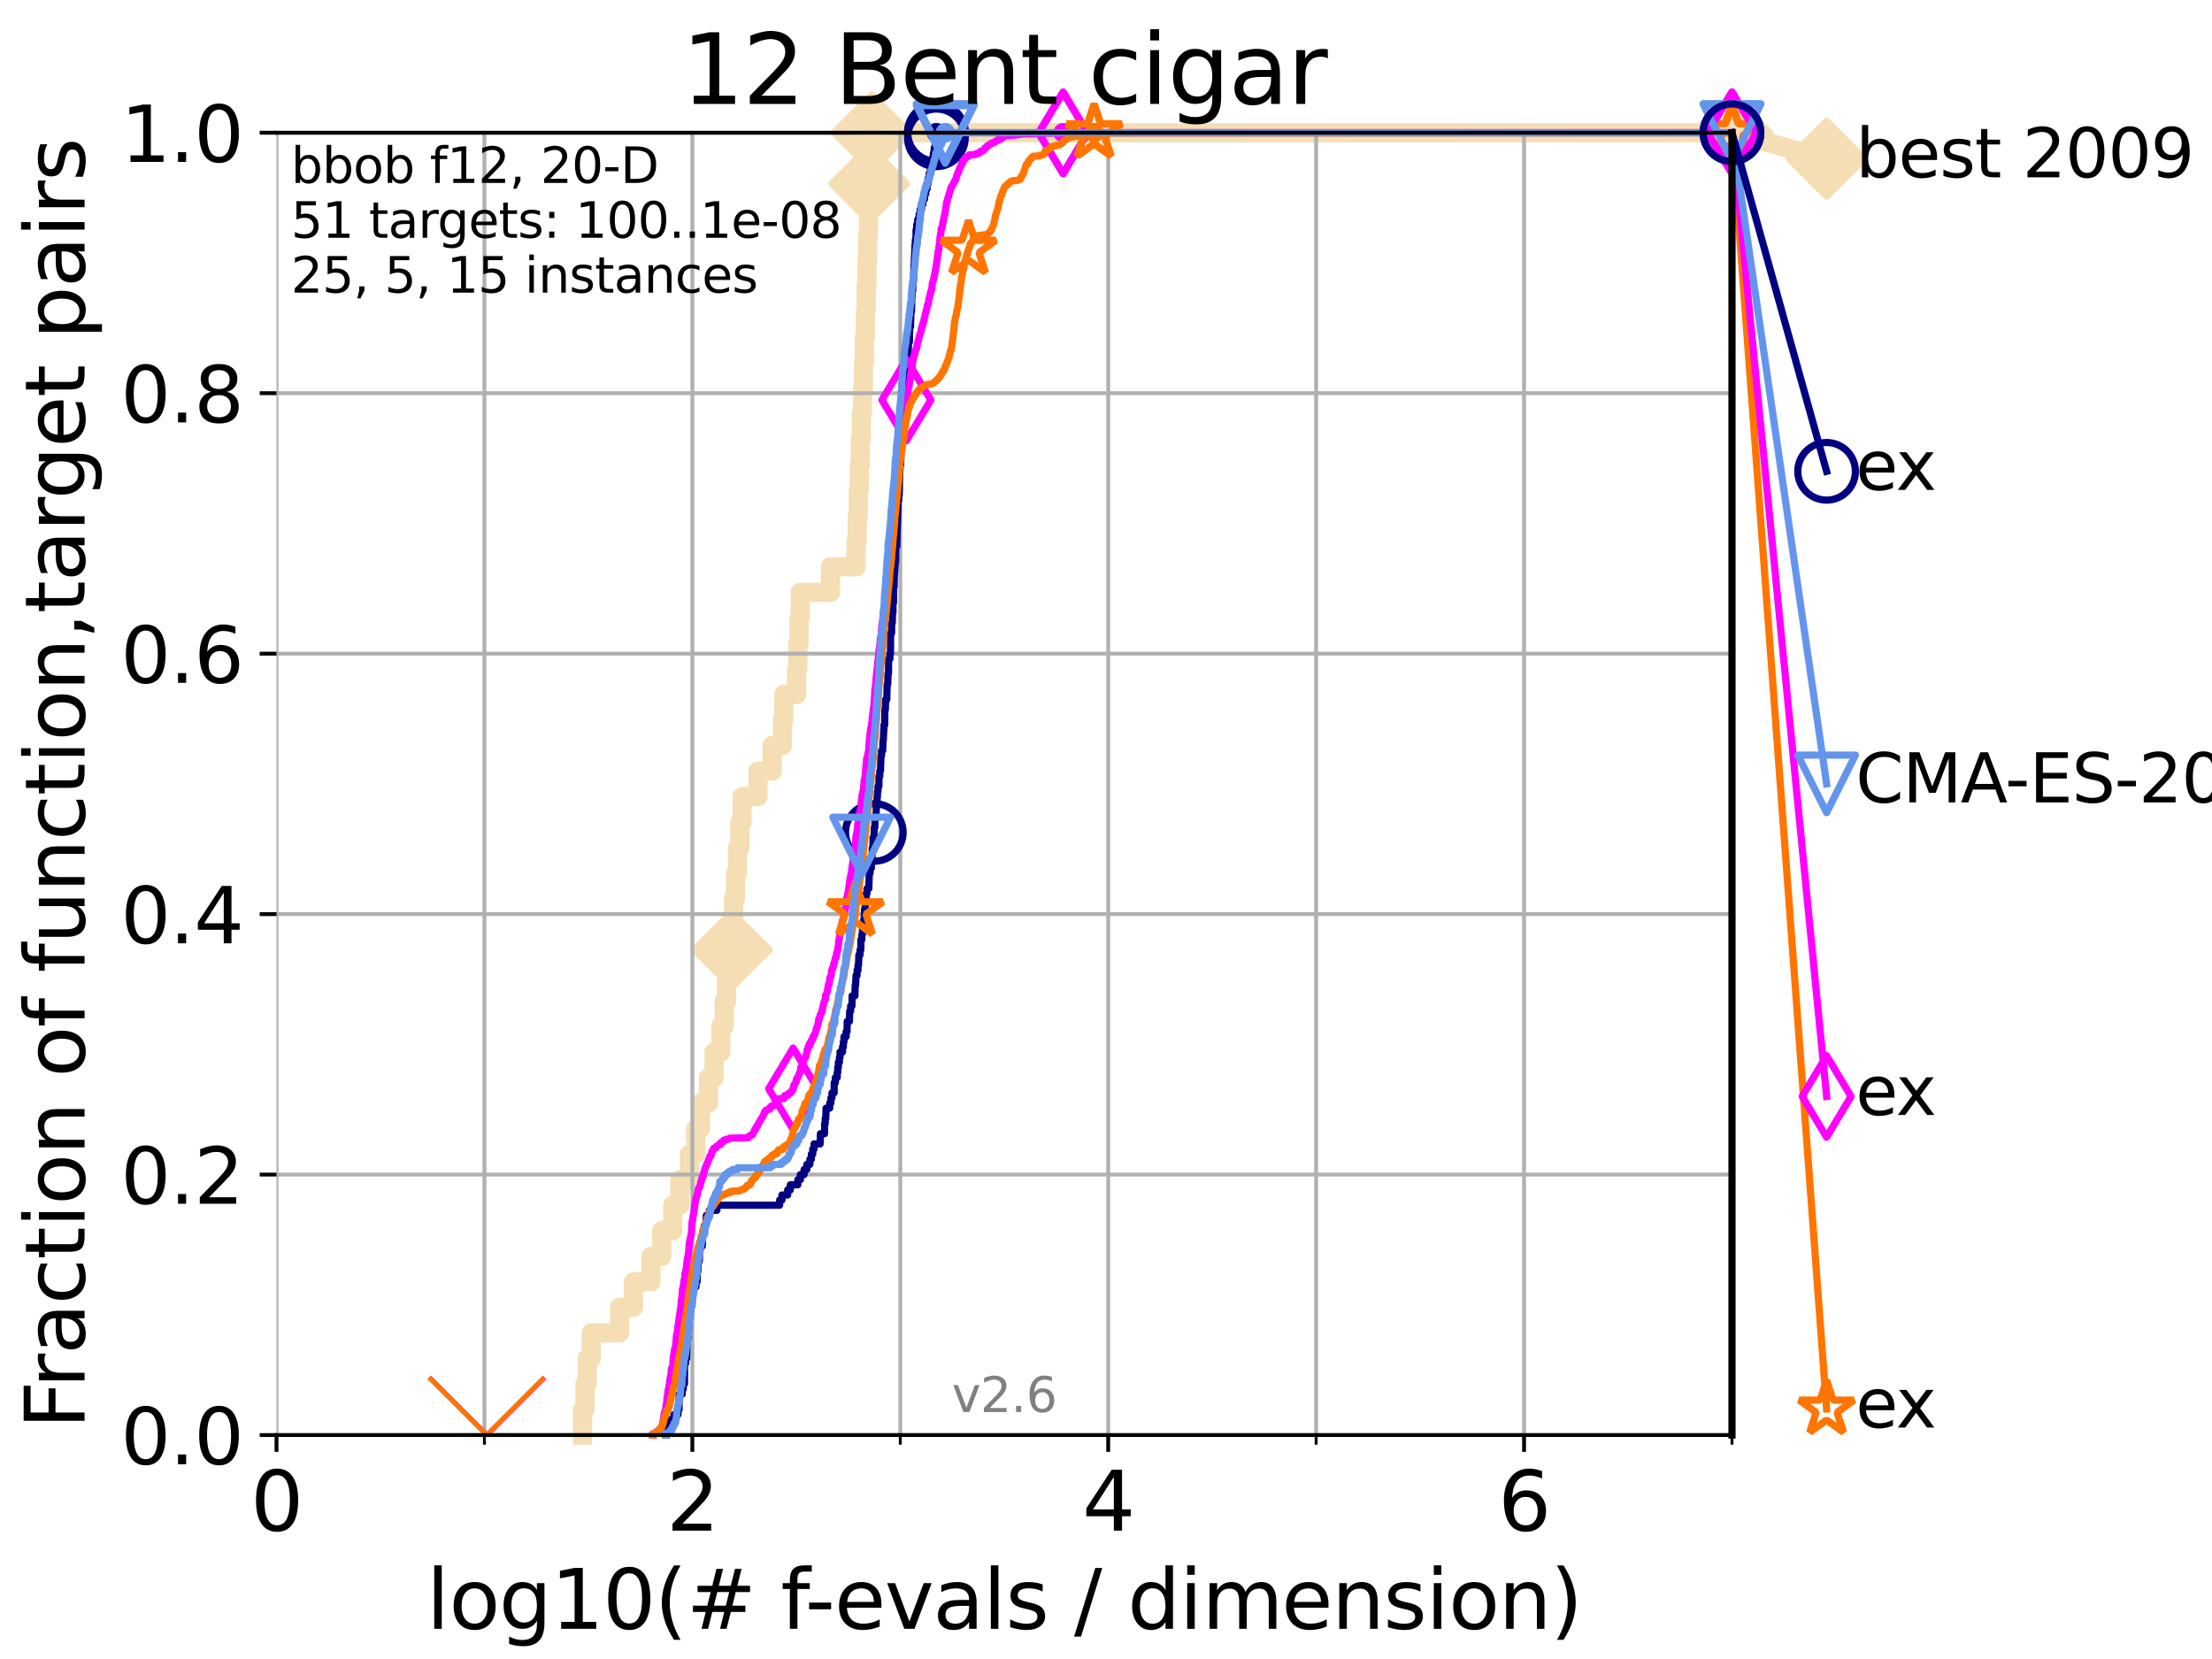 <?xml version="1.0" encoding="utf-8" standalone="no"?>
<!DOCTYPE svg PUBLIC "-//W3C//DTD SVG 1.1//EN"
  "http://www.w3.org/Graphics/SVG/1.1/DTD/svg11.dtd">
<svg xmlns:xlink="http://www.w3.org/1999/xlink" width="460.8pt" height="345.6pt" viewBox="0 0 460.8 345.6" xmlns="http://www.w3.org/2000/svg" version="1.1">
 <defs>
  <style type="text/css">*{stroke-linejoin: round; stroke-linecap: butt}</style>
 </defs>
 <g id="figure_1">
  <g id="patch_1">
   <path d="M 0 345.6 
L 460.8 345.6 
L 460.8 0 
L 0 0 
z
" style="fill: #ffffff"/>
  </g>
  <g id="axes_1">
   <g id="patch_2">
    <path d="M 57.6 298.944 
L 360.806 298.944 
L 360.806 27.648 
L 57.6 27.648 
z
" style="fill: #ffffff"/>
   </g>
   <g id="line2d_1">
    <path d="M 121.361 298.944 
L 121.361 293.624 
L 121.862 293.624 
L 121.862 288.305 
L 122.32 288.305 
L 122.32 282.985 
L 123.174 282.985 
L 123.174 277.666 
L 129.062 277.666 
L 129.062 272.346 
L 131.965 272.346 
L 131.965 267.027 
L 135.628 267.027 
L 135.628 261.707 
L 137.854 261.707 
L 137.854 256.388 
L 140.138 256.388 
L 140.138 251.068 
L 141.611 251.068 
L 141.611 245.749 
L 143.638 245.749 
L 143.638 240.429 
L 144.932 240.429 
L 144.932 235.11 
L 145.92 235.11 
L 145.92 229.79 
L 147.589 229.79 
L 147.589 224.471 
L 148.756 224.471 
L 148.756 219.151 
L 150.152 219.151 
L 150.152 213.832 
L 150.86 213.832 
L 150.86 208.512 
L 151.362 208.512 
L 151.362 203.192 
L 152.057 203.192 
L 152.057 197.873 
L 152.438 197.873 
L 152.438 192.553 
L 152.811 192.553 
L 152.811 187.234 
L 153.207 187.234 
L 153.207 181.914 
L 153.628 181.914 
L 153.628 176.595 
L 154.129 176.595 
L 154.129 171.275 
L 154.601 171.275 
L 154.601 165.956 
L 157.917 165.956 
L 157.917 160.636 
L 160.852 160.636 
L 160.852 155.317 
L 162.991 155.317 
L 162.991 149.997 
L 163.284 149.997 
L 163.284 144.678 
L 165.958 144.678 
L 165.958 139.358 
L 166.193 139.358 
L 166.193 134.039 
L 166.452 134.039 
L 166.452 128.719 
L 166.707 128.719 
L 166.707 123.4 
L 172.991 123.4 
L 172.991 118.08 
L 178.326 118.08 
L 178.326 112.76 
L 178.564 112.76 
L 178.564 107.441 
L 178.788 107.441 
L 178.788 102.121 
L 179.006 102.121 
L 179.006 96.802 
L 179.207 96.802 
L 179.207 91.482 
L 179.432 91.482 
L 179.432 86.163 
L 179.655 86.163 
L 179.655 80.843 
L 179.872 80.843 
L 179.872 75.524 
L 180.071 75.524 
L 180.071 70.204 
L 180.259 70.204 
L 180.259 64.885 
L 180.441 64.885 
L 180.441 59.565 
L 180.602 59.565 
L 180.602 54.246 
L 180.758 54.246 
L 180.758 48.926 
L 180.911 48.926 
L 180.911 43.607 
L 181.078 43.607 
L 181.078 38.287 
L 181.252 38.287 
L 181.252 32.968 
L 181.607 32.968 
L 181.607 27.648 
L 360.806 27.648 
" style="fill: none; stroke: #f5deb3; stroke-width: 4; stroke-linecap: square"/>
   </g>
   <g id="line2d_2">
    <defs>
     <path id="ma6fa6ce732" d="M -0 7.778 
L 7.778 0 
L 0 -7.778 
L -7.778 -0 
z
" style="stroke: #f5deb3; stroke-width: 1.5; stroke-linejoin: miter"/>
    </defs>
    <g>
     <use xlink:href="#ma6fa6ce732" x="152.438" y="197.873" style="fill: #f5deb3; stroke: #f5deb3; stroke-width: 1.5; stroke-linejoin: miter"/>
     <use xlink:href="#ma6fa6ce732" x="181.078" y="38.287" style="fill: #f5deb3; stroke: #f5deb3; stroke-width: 1.5; stroke-linejoin: miter"/>
     <use xlink:href="#ma6fa6ce732" x="181.607" y="27.648" style="fill: #f5deb3; stroke: #f5deb3; stroke-width: 1.5; stroke-linejoin: miter"/>
     <use xlink:href="#ma6fa6ce732" x="181.607" y="27.648" style="fill: #f5deb3; stroke: #f5deb3; stroke-width: 1.5; stroke-linejoin: miter"/>
     <use xlink:href="#ma6fa6ce732" x="360.806" y="27.648" style="fill: #f5deb3; stroke: #f5deb3; stroke-width: 1.5; stroke-linejoin: miter"/>
    </g>
   </g>
   <g id="line2d_3">
    <path style="fill: none; stroke: #f5deb3; stroke-width: 4; stroke-linecap: square"/>
    <g/>
   </g>
   <g id="line2d_4">
    <path d="M 360.806 27.648 
L 380.515 33.074 
" style="fill: none; stroke: #f5deb3; stroke-width: 4; stroke-linecap: square"/>
    <g>
     <use xlink:href="#ma6fa6ce732" x="360.806" y="27.648" style="fill: #f5deb3; stroke: #f5deb3; stroke-width: 1.5; stroke-linejoin: miter"/>
     <use xlink:href="#ma6fa6ce732" x="380.515" y="33.074" style="fill: #f5deb3; stroke: #f5deb3; stroke-width: 1.5; stroke-linejoin: miter"/>
    </g>
   </g>
   <g id="matplotlib.axis_1">
    <g id="xtick_1">
     <g id="line2d_5">
      <path d="M 57.6 298.944 
L 57.6 27.648 
" clip-path="url(#p48cb9106c7)" style="fill: none; stroke: #b0b0b0; stroke-width: 0.8; stroke-linecap: square"/>
     </g>
     <g id="line2d_6">
      <defs>
       <path id="m299843d0d9" d="M 0 0 
L 0 3.5 
" style="stroke: #000000; stroke-width: 0.8"/>
      </defs>
      <g>
       <use xlink:href="#m299843d0d9" x="57.6" y="298.944" style="stroke: #000000; stroke-width: 0.8"/>
      </g>
     </g>
     <g id="text_1">
      <!-- 0 -->
      <g transform="translate(52.192 318.861)scale(0.17 -0.17)">
       <defs>
        <path id="DejaVuSans-30" d="M 2034 4250 
Q 1547 4250 1301 3770 
Q 1056 3291 1056 2328 
Q 1056 1369 1301 889 
Q 1547 409 2034 409 
Q 2525 409 2770 889 
Q 3016 1369 3016 2328 
Q 3016 3291 2770 3770 
Q 2525 4250 2034 4250 
z
M 2034 4750 
Q 2819 4750 3233 4129 
Q 3647 3509 3647 2328 
Q 3647 1150 3233 529 
Q 2819 -91 2034 -91 
Q 1250 -91 836 529 
Q 422 1150 422 2328 
Q 422 3509 836 4129 
Q 1250 4750 2034 4750 
z
" transform="scale(0.016)"/>
       </defs>
       <use xlink:href="#DejaVuSans-30"/>
      </g>
     </g>
    </g>
    <g id="xtick_2">
     <g id="line2d_7">
      <path d="M 144.23 298.944 
L 144.23 27.648 
" clip-path="url(#p48cb9106c7)" style="fill: none; stroke: #b0b0b0; stroke-width: 0.8; stroke-linecap: square"/>
     </g>
     <g id="line2d_8">
      <g>
       <use xlink:href="#m299843d0d9" x="144.23" y="298.944" style="stroke: #000000; stroke-width: 0.8"/>
      </g>
     </g>
     <g id="text_2">
      <!-- 2 -->
      <g transform="translate(138.822 318.861)scale(0.17 -0.17)">
       <defs>
        <path id="DejaVuSans-32" d="M 1228 531 
L 3431 531 
L 3431 0 
L 469 0 
L 469 531 
Q 828 903 1448 1529 
Q 2069 2156 2228 2338 
Q 2531 2678 2651 2914 
Q 2772 3150 2772 3378 
Q 2772 3750 2511 3984 
Q 2250 4219 1831 4219 
Q 1534 4219 1204 4116 
Q 875 4013 500 3803 
L 500 4441 
Q 881 4594 1212 4672 
Q 1544 4750 1819 4750 
Q 2544 4750 2975 4387 
Q 3406 4025 3406 3419 
Q 3406 3131 3298 2873 
Q 3191 2616 2906 2266 
Q 2828 2175 2409 1742 
Q 1991 1309 1228 531 
z
" transform="scale(0.016)"/>
       </defs>
       <use xlink:href="#DejaVuSans-32"/>
      </g>
     </g>
    </g>
    <g id="xtick_3">
     <g id="line2d_9">
      <path d="M 230.861 298.944 
L 230.861 27.648 
" clip-path="url(#p48cb9106c7)" style="fill: none; stroke: #b0b0b0; stroke-width: 0.8; stroke-linecap: square"/>
     </g>
     <g id="line2d_10">
      <g>
       <use xlink:href="#m299843d0d9" x="230.861" y="298.944" style="stroke: #000000; stroke-width: 0.8"/>
      </g>
     </g>
     <g id="text_3">
      <!-- 4 -->
      <g transform="translate(225.453 318.861)scale(0.17 -0.17)">
       <defs>
        <path id="DejaVuSans-34" d="M 2419 4116 
L 825 1625 
L 2419 1625 
L 2419 4116 
z
M 2253 4666 
L 3047 4666 
L 3047 1625 
L 3713 1625 
L 3713 1100 
L 3047 1100 
L 3047 0 
L 2419 0 
L 2419 1100 
L 313 1100 
L 313 1709 
L 2253 4666 
z
" transform="scale(0.016)"/>
       </defs>
       <use xlink:href="#DejaVuSans-34"/>
      </g>
     </g>
    </g>
    <g id="xtick_4">
     <g id="line2d_11">
      <path d="M 317.491 298.944 
L 317.491 27.648 
" clip-path="url(#p48cb9106c7)" style="fill: none; stroke: #b0b0b0; stroke-width: 0.8; stroke-linecap: square"/>
     </g>
     <g id="line2d_12">
      <g>
       <use xlink:href="#m299843d0d9" x="317.491" y="298.944" style="stroke: #000000; stroke-width: 0.8"/>
      </g>
     </g>
     <g id="text_4">
      <!-- 6 -->
      <g transform="translate(312.083 318.861)scale(0.17 -0.17)">
       <defs>
        <path id="DejaVuSans-36" d="M 2113 2584 
Q 1688 2584 1439 2293 
Q 1191 2003 1191 1497 
Q 1191 994 1439 701 
Q 1688 409 2113 409 
Q 2538 409 2786 701 
Q 3034 994 3034 1497 
Q 3034 2003 2786 2293 
Q 2538 2584 2113 2584 
z
M 3366 4563 
L 3366 3988 
Q 3128 4100 2886 4159 
Q 2644 4219 2406 4219 
Q 1781 4219 1451 3797 
Q 1122 3375 1075 2522 
Q 1259 2794 1537 2939 
Q 1816 3084 2150 3084 
Q 2853 3084 3261 2657 
Q 3669 2231 3669 1497 
Q 3669 778 3244 343 
Q 2819 -91 2113 -91 
Q 1303 -91 875 529 
Q 447 1150 447 2328 
Q 447 3434 972 4092 
Q 1497 4750 2381 4750 
Q 2619 4750 2861 4703 
Q 3103 4656 3366 4563 
z
" transform="scale(0.016)"/>
       </defs>
       <use xlink:href="#DejaVuSans-36"/>
      </g>
     </g>
    </g>
    <g id="xtick_5">
     <g id="line2d_13">
      <path d="M 100.915 298.944 
L 100.915 27.648 
" clip-path="url(#p48cb9106c7)" style="fill: none; stroke: #b0b0b0; stroke-width: 0.8; stroke-linecap: square"/>
     </g>
     <g id="line2d_14">
      <defs>
       <path id="m3346099317" d="M 0 0 
L 0 2 
" style="stroke: #000000; stroke-width: 0.6"/>
      </defs>
      <g>
       <use xlink:href="#m3346099317" x="100.915" y="298.944" style="stroke: #000000; stroke-width: 0.6"/>
      </g>
     </g>
    </g>
    <g id="xtick_6">
     <g id="line2d_15">
      <path d="M 187.546 298.944 
L 187.546 27.648 
" clip-path="url(#p48cb9106c7)" style="fill: none; stroke: #b0b0b0; stroke-width: 0.8; stroke-linecap: square"/>
     </g>
     <g id="line2d_16">
      <g>
       <use xlink:href="#m3346099317" x="187.546" y="298.944" style="stroke: #000000; stroke-width: 0.6"/>
      </g>
     </g>
    </g>
    <g id="xtick_7">
     <g id="line2d_17">
      <path d="M 274.176 298.944 
L 274.176 27.648 
" clip-path="url(#p48cb9106c7)" style="fill: none; stroke: #b0b0b0; stroke-width: 0.8; stroke-linecap: square"/>
     </g>
     <g id="line2d_18">
      <g>
       <use xlink:href="#m3346099317" x="274.176" y="298.944" style="stroke: #000000; stroke-width: 0.6"/>
      </g>
     </g>
    </g>
    <g id="xtick_8">
     <g id="line2d_19">
      <path d="M 360.806 298.944 
L 360.806 27.648 
" clip-path="url(#p48cb9106c7)" style="fill: none; stroke: #b0b0b0; stroke-width: 0.8; stroke-linecap: square"/>
     </g>
     <g id="line2d_20">
      <g>
       <use xlink:href="#m3346099317" x="360.806" y="298.944" style="stroke: #000000; stroke-width: 0.6"/>
      </g>
     </g>
    </g>
    <g id="text_5">
     <!-- log10(# f-evals / dimension) -->
     <g transform="translate(88.823 339.314)scale(0.17 -0.17)">
      <defs>
       <path id="DejaVuSans-6c" d="M 603 4863 
L 1178 4863 
L 1178 0 
L 603 0 
L 603 4863 
z
" transform="scale(0.016)"/>
       <path id="DejaVuSans-6f" d="M 1959 3097 
Q 1497 3097 1228 2736 
Q 959 2375 959 1747 
Q 959 1119 1226 758 
Q 1494 397 1959 397 
Q 2419 397 2687 759 
Q 2956 1122 2956 1747 
Q 2956 2369 2687 2733 
Q 2419 3097 1959 3097 
z
M 1959 3584 
Q 2709 3584 3137 3096 
Q 3566 2609 3566 1747 
Q 3566 888 3137 398 
Q 2709 -91 1959 -91 
Q 1206 -91 779 398 
Q 353 888 353 1747 
Q 353 2609 779 3096 
Q 1206 3584 1959 3584 
z
" transform="scale(0.016)"/>
       <path id="DejaVuSans-67" d="M 2906 1791 
Q 2906 2416 2648 2759 
Q 2391 3103 1925 3103 
Q 1463 3103 1205 2759 
Q 947 2416 947 1791 
Q 947 1169 1205 825 
Q 1463 481 1925 481 
Q 2391 481 2648 825 
Q 2906 1169 2906 1791 
z
M 3481 434 
Q 3481 -459 3084 -895 
Q 2688 -1331 1869 -1331 
Q 1566 -1331 1297 -1286 
Q 1028 -1241 775 -1147 
L 775 -588 
Q 1028 -725 1275 -790 
Q 1522 -856 1778 -856 
Q 2344 -856 2625 -561 
Q 2906 -266 2906 331 
L 2906 616 
Q 2728 306 2450 153 
Q 2172 0 1784 0 
Q 1141 0 747 490 
Q 353 981 353 1791 
Q 353 2603 747 3093 
Q 1141 3584 1784 3584 
Q 2172 3584 2450 3431 
Q 2728 3278 2906 2969 
L 2906 3500 
L 3481 3500 
L 3481 434 
z
" transform="scale(0.016)"/>
       <path id="DejaVuSans-31" d="M 794 531 
L 1825 531 
L 1825 4091 
L 703 3866 
L 703 4441 
L 1819 4666 
L 2450 4666 
L 2450 531 
L 3481 531 
L 3481 0 
L 794 0 
L 794 531 
z
" transform="scale(0.016)"/>
       <path id="DejaVuSans-28" d="M 1984 4856 
Q 1566 4138 1362 3434 
Q 1159 2731 1159 2009 
Q 1159 1288 1364 580 
Q 1569 -128 1984 -844 
L 1484 -844 
Q 1016 -109 783 600 
Q 550 1309 550 2009 
Q 550 2706 781 3412 
Q 1013 4119 1484 4856 
L 1984 4856 
z
" transform="scale(0.016)"/>
       <path id="DejaVuSans-23" d="M 3272 2816 
L 2363 2816 
L 2100 1772 
L 3016 1772 
L 3272 2816 
z
M 2803 4594 
L 2478 3297 
L 3391 3297 
L 3719 4594 
L 4219 4594 
L 3897 3297 
L 4872 3297 
L 4872 2816 
L 3775 2816 
L 3519 1772 
L 4513 1772 
L 4513 1294 
L 3397 1294 
L 3072 0 
L 2572 0 
L 2894 1294 
L 1978 1294 
L 1656 0 
L 1153 0 
L 1478 1294 
L 494 1294 
L 494 1772 
L 1594 1772 
L 1856 2816 
L 850 2816 
L 850 3297 
L 1978 3297 
L 2297 4594 
L 2803 4594 
z
" transform="scale(0.016)"/>
       <path id="DejaVuSans-20" transform="scale(0.016)"/>
       <path id="DejaVuSans-66" d="M 2375 4863 
L 2375 4384 
L 1825 4384 
Q 1516 4384 1395 4259 
Q 1275 4134 1275 3809 
L 1275 3500 
L 2222 3500 
L 2222 3053 
L 1275 3053 
L 1275 0 
L 697 0 
L 697 3053 
L 147 3053 
L 147 3500 
L 697 3500 
L 697 3744 
Q 697 4328 969 4595 
Q 1241 4863 1831 4863 
L 2375 4863 
z
" transform="scale(0.016)"/>
       <path id="DejaVuSans-2d" d="M 313 2009 
L 1997 2009 
L 1997 1497 
L 313 1497 
L 313 2009 
z
" transform="scale(0.016)"/>
       <path id="DejaVuSans-65" d="M 3597 1894 
L 3597 1613 
L 953 1613 
Q 991 1019 1311 708 
Q 1631 397 2203 397 
Q 2534 397 2845 478 
Q 3156 559 3463 722 
L 3463 178 
Q 3153 47 2828 -22 
Q 2503 -91 2169 -91 
Q 1331 -91 842 396 
Q 353 884 353 1716 
Q 353 2575 817 3079 
Q 1281 3584 2069 3584 
Q 2775 3584 3186 3129 
Q 3597 2675 3597 1894 
z
M 3022 2063 
Q 3016 2534 2758 2815 
Q 2500 3097 2075 3097 
Q 1594 3097 1305 2825 
Q 1016 2553 972 2059 
L 3022 2063 
z
" transform="scale(0.016)"/>
       <path id="DejaVuSans-76" d="M 191 3500 
L 800 3500 
L 1894 563 
L 2988 3500 
L 3597 3500 
L 2284 0 
L 1503 0 
L 191 3500 
z
" transform="scale(0.016)"/>
       <path id="DejaVuSans-61" d="M 2194 1759 
Q 1497 1759 1228 1600 
Q 959 1441 959 1056 
Q 959 750 1161 570 
Q 1363 391 1709 391 
Q 2188 391 2477 730 
Q 2766 1069 2766 1631 
L 2766 1759 
L 2194 1759 
z
M 3341 1997 
L 3341 0 
L 2766 0 
L 2766 531 
Q 2569 213 2275 61 
Q 1981 -91 1556 -91 
Q 1019 -91 701 211 
Q 384 513 384 1019 
Q 384 1609 779 1909 
Q 1175 2209 1959 2209 
L 2766 2209 
L 2766 2266 
Q 2766 2663 2505 2880 
Q 2244 3097 1772 3097 
Q 1472 3097 1187 3025 
Q 903 2953 641 2809 
L 641 3341 
Q 956 3463 1253 3523 
Q 1550 3584 1831 3584 
Q 2591 3584 2966 3190 
Q 3341 2797 3341 1997 
z
" transform="scale(0.016)"/>
       <path id="DejaVuSans-73" d="M 2834 3397 
L 2834 2853 
Q 2591 2978 2328 3040 
Q 2066 3103 1784 3103 
Q 1356 3103 1142 2972 
Q 928 2841 928 2578 
Q 928 2378 1081 2264 
Q 1234 2150 1697 2047 
L 1894 2003 
Q 2506 1872 2764 1633 
Q 3022 1394 3022 966 
Q 3022 478 2636 193 
Q 2250 -91 1575 -91 
Q 1294 -91 989 -36 
Q 684 19 347 128 
L 347 722 
Q 666 556 975 473 
Q 1284 391 1588 391 
Q 1994 391 2212 530 
Q 2431 669 2431 922 
Q 2431 1156 2273 1281 
Q 2116 1406 1581 1522 
L 1381 1569 
Q 847 1681 609 1914 
Q 372 2147 372 2553 
Q 372 3047 722 3315 
Q 1072 3584 1716 3584 
Q 2034 3584 2315 3537 
Q 2597 3491 2834 3397 
z
" transform="scale(0.016)"/>
       <path id="DejaVuSans-2f" d="M 1625 4666 
L 2156 4666 
L 531 -594 
L 0 -594 
L 1625 4666 
z
" transform="scale(0.016)"/>
       <path id="DejaVuSans-64" d="M 2906 2969 
L 2906 4863 
L 3481 4863 
L 3481 0 
L 2906 0 
L 2906 525 
Q 2725 213 2448 61 
Q 2172 -91 1784 -91 
Q 1150 -91 751 415 
Q 353 922 353 1747 
Q 353 2572 751 3078 
Q 1150 3584 1784 3584 
Q 2172 3584 2448 3432 
Q 2725 3281 2906 2969 
z
M 947 1747 
Q 947 1113 1208 752 
Q 1469 391 1925 391 
Q 2381 391 2643 752 
Q 2906 1113 2906 1747 
Q 2906 2381 2643 2742 
Q 2381 3103 1925 3103 
Q 1469 3103 1208 2742 
Q 947 2381 947 1747 
z
" transform="scale(0.016)"/>
       <path id="DejaVuSans-69" d="M 603 3500 
L 1178 3500 
L 1178 0 
L 603 0 
L 603 3500 
z
M 603 4863 
L 1178 4863 
L 1178 4134 
L 603 4134 
L 603 4863 
z
" transform="scale(0.016)"/>
       <path id="DejaVuSans-6d" d="M 3328 2828 
Q 3544 3216 3844 3400 
Q 4144 3584 4550 3584 
Q 5097 3584 5394 3201 
Q 5691 2819 5691 2113 
L 5691 0 
L 5113 0 
L 5113 2094 
Q 5113 2597 4934 2840 
Q 4756 3084 4391 3084 
Q 3944 3084 3684 2787 
Q 3425 2491 3425 1978 
L 3425 0 
L 2847 0 
L 2847 2094 
Q 2847 2600 2669 2842 
Q 2491 3084 2119 3084 
Q 1678 3084 1418 2786 
Q 1159 2488 1159 1978 
L 1159 0 
L 581 0 
L 581 3500 
L 1159 3500 
L 1159 2956 
Q 1356 3278 1631 3431 
Q 1906 3584 2284 3584 
Q 2666 3584 2933 3390 
Q 3200 3197 3328 2828 
z
" transform="scale(0.016)"/>
       <path id="DejaVuSans-6e" d="M 3513 2113 
L 3513 0 
L 2938 0 
L 2938 2094 
Q 2938 2591 2744 2837 
Q 2550 3084 2163 3084 
Q 1697 3084 1428 2787 
Q 1159 2491 1159 1978 
L 1159 0 
L 581 0 
L 581 3500 
L 1159 3500 
L 1159 2956 
Q 1366 3272 1645 3428 
Q 1925 3584 2291 3584 
Q 2894 3584 3203 3211 
Q 3513 2838 3513 2113 
z
" transform="scale(0.016)"/>
       <path id="DejaVuSans-29" d="M 513 4856 
L 1013 4856 
Q 1481 4119 1714 3412 
Q 1947 2706 1947 2009 
Q 1947 1309 1714 600 
Q 1481 -109 1013 -844 
L 513 -844 
Q 928 -128 1133 580 
Q 1338 1288 1338 2009 
Q 1338 2731 1133 3434 
Q 928 4138 513 4856 
z
" transform="scale(0.016)"/>
      </defs>
      <use xlink:href="#DejaVuSans-6c"/>
      <use xlink:href="#DejaVuSans-6f" x="27.783"/>
      <use xlink:href="#DejaVuSans-67" x="88.965"/>
      <use xlink:href="#DejaVuSans-31" x="152.441"/>
      <use xlink:href="#DejaVuSans-30" x="216.064"/>
      <use xlink:href="#DejaVuSans-28" x="279.688"/>
      <use xlink:href="#DejaVuSans-23" x="318.701"/>
      <use xlink:href="#DejaVuSans-20" x="402.49"/>
      <use xlink:href="#DejaVuSans-66" x="434.277"/>
      <use xlink:href="#DejaVuSans-2d" x="463.982"/>
      <use xlink:href="#DejaVuSans-65" x="500.066"/>
      <use xlink:href="#DejaVuSans-76" x="561.59"/>
      <use xlink:href="#DejaVuSans-61" x="620.77"/>
      <use xlink:href="#DejaVuSans-6c" x="682.049"/>
      <use xlink:href="#DejaVuSans-73" x="709.832"/>
      <use xlink:href="#DejaVuSans-20" x="761.932"/>
      <use xlink:href="#DejaVuSans-2f" x="793.719"/>
      <use xlink:href="#DejaVuSans-20" x="827.41"/>
      <use xlink:href="#DejaVuSans-64" x="859.197"/>
      <use xlink:href="#DejaVuSans-69" x="922.674"/>
      <use xlink:href="#DejaVuSans-6d" x="950.457"/>
      <use xlink:href="#DejaVuSans-65" x="1047.869"/>
      <use xlink:href="#DejaVuSans-6e" x="1109.393"/>
      <use xlink:href="#DejaVuSans-73" x="1172.771"/>
      <use xlink:href="#DejaVuSans-69" x="1224.871"/>
      <use xlink:href="#DejaVuSans-6f" x="1252.654"/>
      <use xlink:href="#DejaVuSans-6e" x="1313.836"/>
      <use xlink:href="#DejaVuSans-29" x="1377.215"/>
     </g>
    </g>
   </g>
   <g id="matplotlib.axis_2">
    <g id="ytick_1">
     <g id="line2d_21">
      <path d="M 57.6 298.944 
L 360.806 298.944 
" clip-path="url(#p48cb9106c7)" style="fill: none; stroke: #b0b0b0; stroke-width: 0.8; stroke-linecap: square"/>
     </g>
     <g id="line2d_22">
      <defs>
       <path id="m2ac26e0816" d="M 0 0 
L -3.5 0 
" style="stroke: #000000; stroke-width: 0.8"/>
      </defs>
      <g>
       <use xlink:href="#m2ac26e0816" x="57.6" y="298.944" style="stroke: #000000; stroke-width: 0.8"/>
      </g>
     </g>
     <g id="text_6">
      <!-- 0.0 -->
      <g transform="translate(25.155 305.023)scale(0.16 -0.16)">
       <defs>
        <path id="DejaVuSans-2e" d="M 684 794 
L 1344 794 
L 1344 0 
L 684 0 
L 684 794 
z
" transform="scale(0.016)"/>
       </defs>
       <use xlink:href="#DejaVuSans-30"/>
       <use xlink:href="#DejaVuSans-2e" x="63.623"/>
       <use xlink:href="#DejaVuSans-30" x="95.41"/>
      </g>
     </g>
    </g>
    <g id="ytick_2">
     <g id="line2d_23">
      <path d="M 57.6 244.685 
L 360.806 244.685 
" clip-path="url(#p48cb9106c7)" style="fill: none; stroke: #b0b0b0; stroke-width: 0.8; stroke-linecap: square"/>
     </g>
     <g id="line2d_24">
      <g>
       <use xlink:href="#m2ac26e0816" x="57.6" y="244.685" style="stroke: #000000; stroke-width: 0.8"/>
      </g>
     </g>
     <g id="text_7">
      <!-- 0.2 -->
      <g transform="translate(25.155 250.764)scale(0.16 -0.16)">
       <use xlink:href="#DejaVuSans-30"/>
       <use xlink:href="#DejaVuSans-2e" x="63.623"/>
       <use xlink:href="#DejaVuSans-32" x="95.41"/>
      </g>
     </g>
    </g>
    <g id="ytick_3">
     <g id="line2d_25">
      <path d="M 57.6 190.426 
L 360.806 190.426 
" clip-path="url(#p48cb9106c7)" style="fill: none; stroke: #b0b0b0; stroke-width: 0.8; stroke-linecap: square"/>
     </g>
     <g id="line2d_26">
      <g>
       <use xlink:href="#m2ac26e0816" x="57.6" y="190.426" style="stroke: #000000; stroke-width: 0.8"/>
      </g>
     </g>
     <g id="text_8">
      <!-- 0.4 -->
      <g transform="translate(25.155 196.504)scale(0.16 -0.16)">
       <use xlink:href="#DejaVuSans-30"/>
       <use xlink:href="#DejaVuSans-2e" x="63.623"/>
       <use xlink:href="#DejaVuSans-34" x="95.41"/>
      </g>
     </g>
    </g>
    <g id="ytick_4">
     <g id="line2d_27">
      <path d="M 57.6 136.166 
L 360.806 136.166 
" clip-path="url(#p48cb9106c7)" style="fill: none; stroke: #b0b0b0; stroke-width: 0.8; stroke-linecap: square"/>
     </g>
     <g id="line2d_28">
      <g>
       <use xlink:href="#m2ac26e0816" x="57.6" y="136.166" style="stroke: #000000; stroke-width: 0.8"/>
      </g>
     </g>
     <g id="text_9">
      <!-- 0.6 -->
      <g transform="translate(25.155 142.245)scale(0.16 -0.16)">
       <use xlink:href="#DejaVuSans-30"/>
       <use xlink:href="#DejaVuSans-2e" x="63.623"/>
       <use xlink:href="#DejaVuSans-36" x="95.41"/>
      </g>
     </g>
    </g>
    <g id="ytick_5">
     <g id="line2d_29">
      <path d="M 57.6 81.907 
L 360.806 81.907 
" clip-path="url(#p48cb9106c7)" style="fill: none; stroke: #b0b0b0; stroke-width: 0.8; stroke-linecap: square"/>
     </g>
     <g id="line2d_30">
      <g>
       <use xlink:href="#m2ac26e0816" x="57.6" y="81.907" style="stroke: #000000; stroke-width: 0.8"/>
      </g>
     </g>
     <g id="text_10">
      <!-- 0.8 -->
      <g transform="translate(25.155 87.986)scale(0.16 -0.16)">
       <defs>
        <path id="DejaVuSans-38" d="M 2034 2216 
Q 1584 2216 1326 1975 
Q 1069 1734 1069 1313 
Q 1069 891 1326 650 
Q 1584 409 2034 409 
Q 2484 409 2743 651 
Q 3003 894 3003 1313 
Q 3003 1734 2745 1975 
Q 2488 2216 2034 2216 
z
M 1403 2484 
Q 997 2584 770 2862 
Q 544 3141 544 3541 
Q 544 4100 942 4425 
Q 1341 4750 2034 4750 
Q 2731 4750 3128 4425 
Q 3525 4100 3525 3541 
Q 3525 3141 3298 2862 
Q 3072 2584 2669 2484 
Q 3125 2378 3379 2068 
Q 3634 1759 3634 1313 
Q 3634 634 3220 271 
Q 2806 -91 2034 -91 
Q 1263 -91 848 271 
Q 434 634 434 1313 
Q 434 1759 690 2068 
Q 947 2378 1403 2484 
z
M 1172 3481 
Q 1172 3119 1398 2916 
Q 1625 2713 2034 2713 
Q 2441 2713 2670 2916 
Q 2900 3119 2900 3481 
Q 2900 3844 2670 4047 
Q 2441 4250 2034 4250 
Q 1625 4250 1398 4047 
Q 1172 3844 1172 3481 
z
" transform="scale(0.016)"/>
       </defs>
       <use xlink:href="#DejaVuSans-30"/>
       <use xlink:href="#DejaVuSans-2e" x="63.623"/>
       <use xlink:href="#DejaVuSans-38" x="95.41"/>
      </g>
     </g>
    </g>
    <g id="ytick_6">
     <g id="line2d_31">
      <path d="M 57.6 27.648 
L 360.806 27.648 
" clip-path="url(#p48cb9106c7)" style="fill: none; stroke: #b0b0b0; stroke-width: 0.8; stroke-linecap: square"/>
     </g>
     <g id="line2d_32">
      <g>
       <use xlink:href="#m2ac26e0816" x="57.6" y="27.648" style="stroke: #000000; stroke-width: 0.8"/>
      </g>
     </g>
     <g id="text_11">
      <!-- 1.0 -->
      <g transform="translate(25.155 33.727)scale(0.16 -0.16)">
       <use xlink:href="#DejaVuSans-31"/>
       <use xlink:href="#DejaVuSans-2e" x="63.623"/>
       <use xlink:href="#DejaVuSans-30" x="95.41"/>
      </g>
     </g>
    </g>
    <g id="text_12">
     <!-- Fraction of function,target pairs -->
     <g transform="translate(17.62 297.681)rotate(-90)scale(0.17 -0.17)">
      <defs>
       <path id="DejaVuSans-46" d="M 628 4666 
L 3309 4666 
L 3309 4134 
L 1259 4134 
L 1259 2759 
L 3109 2759 
L 3109 2228 
L 1259 2228 
L 1259 0 
L 628 0 
L 628 4666 
z
" transform="scale(0.016)"/>
       <path id="DejaVuSans-72" d="M 2631 2963 
Q 2534 3019 2420 3045 
Q 2306 3072 2169 3072 
Q 1681 3072 1420 2755 
Q 1159 2438 1159 1844 
L 1159 0 
L 581 0 
L 581 3500 
L 1159 3500 
L 1159 2956 
Q 1341 3275 1631 3429 
Q 1922 3584 2338 3584 
Q 2397 3584 2469 3576 
Q 2541 3569 2628 3553 
L 2631 2963 
z
" transform="scale(0.016)"/>
       <path id="DejaVuSans-63" d="M 3122 3366 
L 3122 2828 
Q 2878 2963 2633 3030 
Q 2388 3097 2138 3097 
Q 1578 3097 1268 2742 
Q 959 2388 959 1747 
Q 959 1106 1268 751 
Q 1578 397 2138 397 
Q 2388 397 2633 464 
Q 2878 531 3122 666 
L 3122 134 
Q 2881 22 2623 -34 
Q 2366 -91 2075 -91 
Q 1284 -91 818 406 
Q 353 903 353 1747 
Q 353 2603 823 3093 
Q 1294 3584 2113 3584 
Q 2378 3584 2631 3529 
Q 2884 3475 3122 3366 
z
" transform="scale(0.016)"/>
       <path id="DejaVuSans-74" d="M 1172 4494 
L 1172 3500 
L 2356 3500 
L 2356 3053 
L 1172 3053 
L 1172 1153 
Q 1172 725 1289 603 
Q 1406 481 1766 481 
L 2356 481 
L 2356 0 
L 1766 0 
Q 1100 0 847 248 
Q 594 497 594 1153 
L 594 3053 
L 172 3053 
L 172 3500 
L 594 3500 
L 594 4494 
L 1172 4494 
z
" transform="scale(0.016)"/>
       <path id="DejaVuSans-75" d="M 544 1381 
L 544 3500 
L 1119 3500 
L 1119 1403 
Q 1119 906 1312 657 
Q 1506 409 1894 409 
Q 2359 409 2629 706 
Q 2900 1003 2900 1516 
L 2900 3500 
L 3475 3500 
L 3475 0 
L 2900 0 
L 2900 538 
Q 2691 219 2414 64 
Q 2138 -91 1772 -91 
Q 1169 -91 856 284 
Q 544 659 544 1381 
z
M 1991 3584 
L 1991 3584 
z
" transform="scale(0.016)"/>
       <path id="DejaVuSans-2c" d="M 750 794 
L 1409 794 
L 1409 256 
L 897 -744 
L 494 -744 
L 750 256 
L 750 794 
z
" transform="scale(0.016)"/>
       <path id="DejaVuSans-70" d="M 1159 525 
L 1159 -1331 
L 581 -1331 
L 581 3500 
L 1159 3500 
L 1159 2969 
Q 1341 3281 1617 3432 
Q 1894 3584 2278 3584 
Q 2916 3584 3314 3078 
Q 3713 2572 3713 1747 
Q 3713 922 3314 415 
Q 2916 -91 2278 -91 
Q 1894 -91 1617 61 
Q 1341 213 1159 525 
z
M 3116 1747 
Q 3116 2381 2855 2742 
Q 2594 3103 2138 3103 
Q 1681 3103 1420 2742 
Q 1159 2381 1159 1747 
Q 1159 1113 1420 752 
Q 1681 391 2138 391 
Q 2594 391 2855 752 
Q 3116 1113 3116 1747 
z
" transform="scale(0.016)"/>
      </defs>
      <use xlink:href="#DejaVuSans-46"/>
      <use xlink:href="#DejaVuSans-72" x="50.27"/>
      <use xlink:href="#DejaVuSans-61" x="91.383"/>
      <use xlink:href="#DejaVuSans-63" x="152.662"/>
      <use xlink:href="#DejaVuSans-74" x="207.643"/>
      <use xlink:href="#DejaVuSans-69" x="246.852"/>
      <use xlink:href="#DejaVuSans-6f" x="274.635"/>
      <use xlink:href="#DejaVuSans-6e" x="335.816"/>
      <use xlink:href="#DejaVuSans-20" x="399.195"/>
      <use xlink:href="#DejaVuSans-6f" x="430.982"/>
      <use xlink:href="#DejaVuSans-66" x="492.164"/>
      <use xlink:href="#DejaVuSans-20" x="527.369"/>
      <use xlink:href="#DejaVuSans-66" x="559.156"/>
      <use xlink:href="#DejaVuSans-75" x="594.361"/>
      <use xlink:href="#DejaVuSans-6e" x="657.74"/>
      <use xlink:href="#DejaVuSans-63" x="721.119"/>
      <use xlink:href="#DejaVuSans-74" x="776.1"/>
      <use xlink:href="#DejaVuSans-69" x="815.309"/>
      <use xlink:href="#DejaVuSans-6f" x="843.092"/>
      <use xlink:href="#DejaVuSans-6e" x="904.273"/>
      <use xlink:href="#DejaVuSans-2c" x="967.652"/>
      <use xlink:href="#DejaVuSans-74" x="999.439"/>
      <use xlink:href="#DejaVuSans-61" x="1038.648"/>
      <use xlink:href="#DejaVuSans-72" x="1099.928"/>
      <use xlink:href="#DejaVuSans-67" x="1139.291"/>
      <use xlink:href="#DejaVuSans-65" x="1202.768"/>
      <use xlink:href="#DejaVuSans-74" x="1264.291"/>
      <use xlink:href="#DejaVuSans-20" x="1303.5"/>
      <use xlink:href="#DejaVuSans-70" x="1335.287"/>
      <use xlink:href="#DejaVuSans-61" x="1398.764"/>
      <use xlink:href="#DejaVuSans-69" x="1460.043"/>
      <use xlink:href="#DejaVuSans-72" x="1487.826"/>
      <use xlink:href="#DejaVuSans-73" x="1528.939"/>
     </g>
    </g>
   </g>
   <g id="line2d_33">
    <defs>
     <path id="m75a2f20007" d="M 0 1.5 
C 0.398 1.5 0.779 1.342 1.061 1.061 
C 1.342 0.779 1.5 0.398 1.5 0 
C 1.5 -0.398 1.342 -0.779 1.061 -1.061 
C 0.779 -1.342 0.398 -1.5 0 -1.5 
C -0.398 -1.5 -0.779 -1.342 -1.061 -1.061 
C -1.342 -0.779 -1.5 -0.398 -1.5 0 
C -1.5 0.398 -1.342 0.779 -1.061 1.061 
C -0.779 1.342 -0.398 1.5 0 1.5 
z
" style="stroke: #f5deb3"/>
    </defs>
    <g>
     <use xlink:href="#m75a2f20007" x="181.607" y="27.648" style="fill: #f5deb3; stroke: #f5deb3"/>
     <use xlink:href="#m75a2f20007" x="181.607" y="27.648" style="fill: #f5deb3; stroke: #f5deb3"/>
    </g>
   </g>
   <g id="line2d_34">
    <defs>
     <path id="m75fc4c04e4" d="M 0 1.5 
C 0.398 1.5 0.779 1.342 1.061 1.061 
C 1.342 0.779 1.5 0.398 1.5 0 
C 1.5 -0.398 1.342 -0.779 1.061 -1.061 
C 0.779 -1.342 0.398 -1.5 0 -1.5 
C -0.398 -1.5 -0.779 -1.342 -1.061 -1.061 
C -1.342 -0.779 -1.5 -0.398 -1.5 0 
C -1.5 0.398 -1.342 0.779 -1.061 1.061 
C -0.779 1.342 -0.398 1.5 0 1.5 
z
" style="stroke: #000080"/>
    </defs>
    <g>
     <use xlink:href="#m75fc4c04e4" x="195.065" y="27.648" style="fill: #000080; stroke: #000080"/>
     <use xlink:href="#m75fc4c04e4" x="195.065" y="27.648" style="fill: #000080; stroke: #000080"/>
    </g>
   </g>
   <g id="line2d_35">
    <path d="M 138.718 298.944 
L 138.718 297.88 
L 139.018 297.88 
L 139.018 296.816 
L 139.605 296.816 
L 139.605 295.752 
L 140.394 295.752 
L 140.394 294.688 
L 141.239 294.688 
L 141.239 293.624 
L 141.459 293.624 
L 141.48 290.433 
L 142.112 290.433 
L 142.112 289.369 
L 142.332 289.369 
L 142.332 288.305 
L 142.59 288.305 
L 142.621 284.049 
L 142.804 284.049 
L 142.804 282.985 
L 143.056 282.985 
L 143.146 278.73 
L 143.354 278.73 
L 143.453 276.602 
L 143.472 276.602 
L 143.502 273.41 
L 143.802 273.41 
L 143.802 272.346 
L 143.917 272.346 
L 143.956 270.219 
L 144.334 270.219 
L 144.334 269.155 
L 144.501 269.155 
L 144.501 268.091 
L 144.986 268.091 
L 144.986 267.027 
L 145.22 267.027 
L 145.246 264.899 
L 145.371 264.899 
L 145.442 262.771 
L 145.669 262.771 
L 145.748 260.643 
L 145.817 260.643 
L 145.817 259.579 
L 146.312 259.579 
L 146.345 257.452 
L 146.446 257.452 
L 146.446 256.388 
L 146.712 256.388 
L 146.712 255.324 
L 147.039 255.324 
L 147.144 253.196 
L 147.793 253.196 
L 147.793 252.132 
L 149.339 252.132 
L 149.339 251.068 
L 162.41 251.068 
L 162.41 250.004 
L 162.891 250.004 
L 162.891 248.94 
L 164.083 248.94 
L 164.083 247.877 
L 164.638 247.877 
L 164.638 246.813 
L 166.196 246.813 
L 166.196 245.749 
L 166.738 245.749 
L 166.738 244.685 
L 167.513 244.685 
L 167.513 243.621 
L 168.087 243.621 
L 168.087 242.557 
L 168.71 242.557 
L 168.71 241.493 
L 169.017 241.493 
L 169.017 240.429 
L 169.309 240.429 
L 169.309 239.365 
L 169.578 239.365 
L 169.578 238.301 
L 170.851 238.301 
L 170.908 236.174 
L 171.765 236.174 
L 171.789 234.046 
L 171.91 234.046 
L 171.91 232.982 
L 172.029 232.982 
L 172.089 230.854 
L 172.844 230.854 
L 172.844 229.79 
L 173.097 229.79 
L 173.097 228.726 
L 173.314 228.726 
L 173.314 227.662 
L 173.77 227.662 
L 173.782 225.534 
L 174.015 225.534 
L 174.015 224.471 
L 174.405 224.471 
L 174.405 223.407 
L 174.521 223.407 
L 174.521 222.343 
L 174.647 222.343 
L 174.647 221.279 
L 174.866 221.279 
L 174.866 220.215 
L 174.997 220.215 
L 174.997 219.151 
L 175.512 219.151 
L 175.512 218.087 
L 175.689 218.087 
L 175.689 217.023 
L 175.816 217.023 
L 175.816 215.959 
L 176.27 215.959 
L 176.27 214.895 
L 176.453 214.895 
L 176.493 212.768 
L 176.945 212.768 
L 177.001 210.64 
L 177.201 210.64 
L 177.201 209.576 
L 177.476 209.576 
L 177.51 207.448 
L 178.105 207.448 
L 178.145 205.32 
L 178.224 205.32 
L 178.332 203.192 
L 178.542 203.192 
L 178.542 202.129 
L 178.731 202.129 
L 178.731 201.065 
L 178.844 201.065 
L 178.914 198.937 
L 179.159 198.937 
L 179.159 197.873 
L 179.32 197.873 
L 179.349 195.745 
L 179.544 195.745 
L 179.544 194.681 
L 179.666 194.681 
L 179.666 193.617 
L 179.786 193.617 
L 179.786 192.553 
L 179.95 192.553 
L 179.95 191.49 
L 180.065 191.49 
L 180.09 189.362 
L 180.248 189.362 
L 180.248 188.298 
L 180.43 188.298 
L 180.435 186.17 
L 180.601 186.17 
L 180.601 185.106 
L 180.99 185.106 
L 181.087 181.914 
L 181.261 181.914 
L 181.261 180.85 
L 181.522 180.85 
L 181.522 179.787 
L 181.652 179.787 
L 181.717 176.595 
L 181.86 176.595 
L 181.867 174.467 
L 182.079 174.467 
L 182.135 172.339 
L 182.246 172.339 
L 182.273 170.211 
L 182.485 170.211 
L 182.565 168.084 
L 182.664 168.084 
L 182.735 165.956 
L 182.788 165.956 
L 182.788 164.892 
L 182.902 164.892 
L 182.902 163.828 
L 183.089 163.828 
L 183.116 161.7 
L 183.278 161.7 
L 183.278 160.636 
L 183.411 160.636 
L 183.522 157.445 
L 183.643 157.445 
L 183.643 156.381 
L 183.879 156.381 
L 183.94 154.253 
L 184.012 154.253 
L 184.098 152.125 
L 184.144 152.125 
L 184.144 151.061 
L 184.295 151.061 
L 184.336 147.869 
L 184.434 147.869 
L 184.485 145.742 
L 184.735 145.742 
L 184.813 142.55 
L 184.936 142.55 
L 184.982 140.422 
L 185.086 140.422 
L 185.118 137.23 
L 185.391 137.23 
L 185.391 136.166 
L 185.503 136.166 
L 185.535 131.911 
L 185.739 131.911 
L 185.755 129.783 
L 185.88 129.783 
L 185.934 127.655 
L 186.02 127.655 
L 186.022 125.527 
L 186.14 125.527 
L 186.168 122.336 
L 186.256 122.336 
L 186.337 119.144 
L 186.391 119.144 
L 186.498 117.016 
L 186.564 117.016 
L 186.621 113.824 
L 186.817 113.824 
L 186.917 109.569 
L 186.937 109.569 
L 187.037 106.377 
L 187.054 106.377 
L 187.067 104.249 
L 187.214 104.249 
L 187.214 103.185 
L 187.33 103.185 
L 187.43 97.866 
L 187.483 97.866 
L 187.483 96.802 
L 187.639 96.802 
L 187.705 93.61 
L 187.825 93.61 
L 187.925 90.418 
L 187.985 90.418 
L 188.096 88.291 
L 188.205 88.291 
L 188.281 84.035 
L 188.364 84.035 
L 188.466 81.907 
L 188.537 81.907 
L 188.585 79.779 
L 188.659 79.779 
L 188.761 76.588 
L 188.914 76.588 
L 189.012 74.46 
L 189.092 74.46 
L 189.092 73.396 
L 189.206 73.396 
L 189.252 71.268 
L 189.44 71.268 
L 189.517 68.076 
L 189.672 68.076 
L 189.775 64.885 
L 189.888 64.885 
L 189.948 61.693 
L 190.016 61.693 
L 190.016 60.629 
L 190.14 60.629 
L 190.19 58.501 
L 190.291 58.501 
L 190.402 55.31 
L 190.419 55.31 
L 190.505 53.182 
L 190.549 53.182 
L 190.584 51.054 
L 190.681 51.054 
L 190.681 49.99 
L 190.803 49.99 
L 190.838 47.862 
L 190.958 47.862 
L 190.958 46.798 
L 191.166 46.798 
L 191.166 45.734 
L 191.458 45.734 
L 191.458 44.67 
L 191.691 44.67 
L 191.691 43.607 
L 191.966 43.607 
L 191.966 42.543 
L 192.257 42.543 
L 192.257 41.479 
L 192.606 41.479 
L 192.606 40.415 
L 192.853 40.415 
L 192.853 39.351 
L 193.136 39.351 
L 193.136 38.287 
L 193.319 38.287 
L 193.319 37.223 
L 193.561 37.223 
L 193.561 36.159 
L 193.835 36.159 
L 193.835 35.095 
L 194.003 35.095 
L 194.003 34.031 
L 194.171 34.031 
L 194.171 32.968 
L 194.436 32.968 
L 194.436 31.904 
L 194.601 31.904 
L 194.601 30.84 
L 194.81 30.84 
L 194.81 29.776 
L 194.955 29.776 
L 195.065 27.648 
L 360.806 27.648 
L 360.806 27.648 
" style="fill: none; stroke: #000080; stroke-width: 1.5; stroke-linecap: square"/>
   </g>
   <g id="line2d_36">
    <defs>
     <path id="maede989270" d="M 0 6 
C 1.591 6 3.117 5.368 4.243 4.243 
C 5.368 3.117 6 1.591 6 0 
C 6 -1.591 5.368 -3.117 4.243 -4.243 
C 3.117 -5.368 1.591 -6 0 -6 
C -1.591 -6 -3.117 -5.368 -4.243 -4.243 
C -5.368 -3.117 -6 -1.591 -6 0 
C -6 1.591 -5.368 3.117 -4.243 4.243 
C -3.117 5.368 -1.591 6 0 6 
z
" style="stroke: #000080; stroke-width: 1.5"/>
    </defs>
    <g>
     <use xlink:href="#maede989270" x="182.135" y="173.403" style="fill-opacity: 0; stroke: #000080; stroke-width: 1.5"/>
     <use xlink:href="#maede989270" x="195.065" y="28.712" style="fill-opacity: 0; stroke: #000080; stroke-width: 1.5"/>
     <use xlink:href="#maede989270" x="195.065" y="27.648" style="fill-opacity: 0; stroke: #000080; stroke-width: 1.5"/>
     <use xlink:href="#maede989270" x="195.065" y="27.648" style="fill-opacity: 0; stroke: #000080; stroke-width: 1.5"/>
     <use xlink:href="#maede989270" x="360.806" y="27.648" style="fill-opacity: 0; stroke: #000080; stroke-width: 1.5"/>
    </g>
   </g>
   <g id="line2d_37">
    <path style="fill: none; stroke: #000080; stroke-width: 1.5; stroke-linecap: square"/>
    <g/>
   </g>
   <g id="line2d_38">
    <defs>
     <path id="m995b880461" d="M 0 1.5 
C 0.398 1.5 0.779 1.342 1.061 1.061 
C 1.342 0.779 1.5 0.398 1.5 0 
C 1.5 -0.398 1.342 -0.779 1.061 -1.061 
C 0.779 -1.342 0.398 -1.5 0 -1.5 
C -0.398 -1.5 -0.779 -1.342 -1.061 -1.061 
C -1.342 -0.779 -1.5 -0.398 -1.5 0 
C -1.5 0.398 -1.342 0.779 -1.061 1.061 
C -0.779 1.342 -0.398 1.5 0 1.5 
z
" style="stroke: #ff00ff"/>
    </defs>
    <g>
     <use xlink:href="#m995b880461" x="221.463" y="27.648" style="fill: #ff00ff; stroke: #ff00ff"/>
     <use xlink:href="#m995b880461" x="221.463" y="27.648" style="fill: #ff00ff; stroke: #ff00ff"/>
    </g>
   </g>
   <g id="line2d_39">
    <path d="M 136.04 298.944 
L 136.04 298.731 
L 136.385 298.731 
L 136.385 298.518 
L 136.851 298.518 
L 136.851 298.306 
L 136.975 298.306 
L 136.975 298.093 
L 137.223 298.093 
L 137.223 297.88 
L 137.615 297.88 
L 137.668 297.384 
L 137.801 297.384 
L 137.801 297.171 
L 137.946 297.171 
L 138.051 296.532 
L 138.064 296.532 
L 138.168 295.681 
L 138.246 295.61 
L 138.323 294.688 
L 138.387 294.688 
L 138.451 294.192 
L 138.502 294.192 
L 138.502 293.979 
L 138.655 293.979 
L 138.743 292.773 
L 138.768 292.773 
L 138.869 292.206 
L 138.881 292.206 
L 138.956 291.071 
L 138.993 291.071 
L 139.068 290.362 
L 139.117 290.362 
L 139.167 289.582 
L 139.277 289.582 
L 139.363 288.66 
L 139.423 288.66 
L 139.532 287.525 
L 139.556 287.525 
L 139.653 286.674 
L 139.76 286.603 
L 139.867 285.113 
L 140.021 285.042 
L 140.115 284.475 
L 140.15 284.404 
L 140.243 282.773 
L 140.278 282.702 
L 140.359 282.063 
L 140.428 281.992 
L 140.497 281.141 
L 140.543 281.141 
L 140.623 280.716 
L 140.703 280.716 
L 140.804 279.652 
L 140.816 279.652 
L 140.917 278.162 
L 140.984 278.091 
L 141.062 277.595 
L 141.107 277.595 
L 141.195 276.389 
L 141.283 276.389 
L 141.393 275.042 
L 141.404 275.042 
L 141.513 274.403 
L 141.546 274.332 
L 141.654 273.339 
L 141.686 273.339 
L 141.783 272.488 
L 141.826 272.488 
L 141.922 270.786 
L 141.975 270.715 
L 142.08 269.935 
L 142.091 269.935 
L 142.165 268.516 
L 142.29 268.445 
L 142.394 267.594 
L 142.405 267.594 
L 142.498 266.672 
L 142.6 266.601 
L 142.682 265.254 
L 142.804 265.183 
L 142.906 264.403 
L 142.976 264.332 
L 143.076 263.055 
L 143.096 263.055 
L 143.186 262.133 
L 143.246 262.133 
L 143.335 261.565 
L 143.374 261.495 
L 143.482 260.218 
L 143.492 260.218 
L 143.599 258.87 
L 143.638 258.799 
L 143.744 258.161 
L 143.754 258.161 
L 143.86 257.664 
L 143.908 257.594 
L 144.003 256.955 
L 144.041 256.955 
L 144.146 254.827 
L 144.155 254.827 
L 144.212 254.26 
L 144.287 254.26 
L 144.39 253.196 
L 144.427 253.196 
L 144.52 252.77 
L 144.548 252.77 
L 144.658 251.565 
L 144.677 251.565 
L 144.677 251.494 
L 144.75 250.855 
L 144.796 250.855 
L 144.905 250.075 
L 144.941 250.004 
L 145.031 249.366 
L 145.13 249.295 
L 145.238 248.869 
L 145.282 248.869 
L 145.38 248.089 
L 145.433 248.018 
L 145.494 247.593 
L 145.565 247.522 
L 145.565 247.451 
L 145.687 247.451 
L 145.782 247.167 
L 145.817 247.167 
L 145.903 246.671 
L 145.938 246.6 
L 146.023 246.032 
L 146.134 245.961 
L 146.16 245.678 
L 146.27 245.607 
L 146.345 245.11 
L 146.463 245.11 
L 146.463 245.039 
L 146.563 244.33 
L 146.687 244.259 
L 146.778 243.692 
L 146.819 243.621 
L 146.909 243.337 
L 146.941 243.337 
L 147.047 242.912 
L 147.168 242.841 
L 147.272 242.415 
L 147.312 242.344 
L 147.312 242.273 
L 147.447 242.202 
L 147.542 241.777 
L 147.582 241.706 
L 147.676 241.422 
L 147.746 241.351 
L 147.84 240.926 
L 148.033 240.855 
L 148.117 240.642 
L 148.201 240.571 
L 148.285 240.075 
L 148.315 240.075 
L 148.315 239.862 
L 148.496 239.791 
L 148.578 239.507 
L 148.66 239.436 
L 148.66 239.223 
L 148.999 239.152 
L 148.999 239.082 
L 149.202 239.082 
L 149.26 238.798 
L 149.46 238.727 
L 149.56 238.585 
L 149.757 238.514 
L 149.757 238.443 
L 150.084 238.443 
L 150.152 238.018 
L 150.573 237.947 
L 150.674 237.663 
L 150.794 237.592 
L 150.794 237.521 
L 151.149 237.45 
L 151.149 237.379 
L 151.77 237.308 
L 151.77 237.237 
L 152.001 237.167 
L 152.001 237.096 
L 155.828 237.025 
L 155.93 236.741 
L 156.176 236.67 
L 156.176 236.599 
L 156.502 236.528 
L 156.531 236.386 
L 156.813 236.315 
L 156.923 236.032 
L 156.98 235.961 
L 157.052 235.748 
L 157.152 235.677 
L 157.222 235.252 
L 157.452 235.181 
L 157.559 234.826 
L 157.61 234.755 
L 157.702 234.542 
L 157.83 234.471 
L 157.939 234.117 
L 158.039 234.046 
L 158.107 233.833 
L 158.165 233.762 
L 158.272 233.549 
L 158.352 233.478 
L 158.459 233.266 
L 158.498 233.195 
L 158.604 232.982 
L 158.709 232.911 
L 158.796 232.698 
L 158.899 232.627 
L 158.973 232.414 
L 159.024 232.343 
L 159.114 232.06 
L 159.148 232.06 
L 159.237 231.705 
L 159.414 231.634 
L 159.431 231.421 
L 159.577 231.351 
L 159.639 231.209 
L 160.09 231.138 
L 160.09 231.067 
L 160.375 230.996 
L 160.475 230.57 
L 160.644 230.499 
L 160.644 230.428 
L 161.179 230.358 
L 161.179 230.216 
L 161.411 230.145 
L 161.437 229.861 
L 161.598 229.79 
L 161.625 229.435 
L 161.994 229.365 
L 161.994 229.294 
L 162.172 229.294 
L 162.27 228.868 
L 163.294 228.868 
L 163.4 228.584 
L 163.464 228.513 
L 163.481 228.23 
L 164.185 228.159 
L 164.185 227.946 
L 164.305 227.946 
L 164.305 227.733 
L 164.692 227.662 
L 164.724 227.52 
L 164.844 227.45 
L 164.844 227.379 
L 164.981 227.379 
L 165.041 227.024 
L 165.214 226.953 
L 165.291 226.315 
L 165.398 226.315 
L 165.42 225.96 
L 165.562 225.889 
L 165.653 225.676 
L 165.731 225.605 
L 165.788 225.322 
L 165.868 225.322 
L 165.868 225.251 
L 165.901 224.825 
L 166.049 224.754 
L 166.09 224.471 
L 166.184 224.4 
L 166.263 224.258 
L 166.339 224.187 
L 166.446 223.761 
L 166.558 223.69 
L 166.667 223.194 
L 166.753 223.123 
L 166.849 222.272 
L 166.95 222.201 
L 166.95 222.13 
L 167.171 222.059 
L 167.279 221.421 
L 167.307 221.421 
L 167.398 220.995 
L 167.42 220.995 
L 167.521 220.57 
L 167.572 220.499 
L 167.572 220.428 
L 167.775 220.357 
L 167.867 219.86 
L 167.957 219.86 
L 168.048 219.293 
L 168.069 219.293 
L 168.127 218.725 
L 168.256 218.655 
L 168.345 218.3 
L 168.379 218.229 
L 168.389 217.945 
L 168.653 217.874 
L 168.676 217.307 
L 168.931 217.236 
L 169.042 216.669 
L 169.195 216.669 
L 169.272 216.314 
L 169.401 216.243 
L 169.428 215.817 
L 169.551 215.817 
L 169.551 215.676 
L 169.677 215.676 
L 169.702 215.392 
L 169.823 215.321 
L 169.929 214.825 
L 169.977 214.754 
L 170.065 214.186 
L 170.172 214.186 
L 170.266 213.761 
L 170.321 213.69 
L 170.417 213.193 
L 170.442 213.193 
L 170.549 212.484 
L 170.566 212.413 
L 170.566 212.2 
L 170.697 212.2 
L 170.796 211.704 
L 170.84 211.704 
L 170.917 211.278 
L 171.026 211.207 
L 171.078 211.065 
L 171.168 211.065 
L 171.276 210.356 
L 171.327 210.285 
L 171.4 209.718 
L 171.449 209.718 
L 171.56 209.079 
L 171.597 209.008 
L 171.706 208.654 
L 171.735 208.583 
L 171.839 208.37 
L 171.9 208.37 
L 171.999 207.306 
L 172.048 207.235 
L 172.157 207.023 
L 172.193 206.952 
L 172.299 206.597 
L 172.365 206.526 
L 172.468 205.604 
L 172.506 205.604 
L 172.591 205.037 
L 172.757 204.966 
L 172.86 203.689 
L 172.938 203.618 
L 172.964 203.476 
L 173.119 203.405 
L 173.23 202.129 
L 173.306 202.058 
L 173.412 201.703 
L 173.506 201.703 
L 173.599 201.277 
L 173.63 201.277 
L 173.729 200.568 
L 173.809 200.497 
L 173.906 200.072 
L 173.93 200.072 
L 174.032 199.504 
L 174.193 199.433 
L 174.281 198.582 
L 174.329 198.511 
L 174.435 198.086 
L 174.467 198.086 
L 174.559 197.376 
L 174.615 197.306 
L 174.723 196.1 
L 174.738 196.1 
L 174.829 195.461 
L 174.868 195.39 
L 174.971 194.539 
L 175.039 194.468 
L 175.148 194.256 
L 175.181 194.256 
L 175.248 193.334 
L 175.298 193.263 
L 175.408 192.199 
L 175.422 192.128 
L 175.512 191.702 
L 175.686 191.631 
L 175.795 190.567 
L 175.844 190.497 
L 175.909 189.787 
L 176.057 189.716 
L 176.141 189.149 
L 176.179 189.078 
L 176.286 187.518 
L 176.313 187.447 
L 176.398 186.95 
L 176.493 186.879 
L 176.593 186.099 
L 176.662 186.028 
L 176.757 185.461 
L 176.774 185.461 
L 176.857 184.539 
L 176.907 184.539 
L 176.998 183.404 
L 177.032 183.404 
L 177.114 182.836 
L 177.162 182.765 
L 177.264 182.127 
L 177.345 182.056 
L 177.453 180.921 
L 177.481 180.85 
L 177.587 179.999 
L 177.623 179.928 
L 177.73 179.006 
L 177.774 178.935 
L 177.883 178.226 
L 177.902 178.155 
L 178.002 176.949 
L 178.035 176.879 
L 178.116 176.382 
L 178.204 176.311 
L 178.287 174.538 
L 178.319 174.538 
L 178.396 173.687 
L 178.453 173.616 
L 178.559 173.119 
L 178.571 173.048 
L 178.677 171.772 
L 178.688 171.772 
L 178.797 171.204 
L 178.829 171.204 
L 178.903 170.708 
L 178.951 170.708 
L 179.057 169.289 
L 179.1 169.218 
L 179.207 168.722 
L 179.254 168.722 
L 179.364 167.942 
L 179.374 167.871 
L 179.464 166.523 
L 179.53 166.452 
L 179.577 165.601 
L 179.688 165.53 
L 179.776 164.75 
L 179.84 164.679 
L 179.946 163.473 
L 179.963 163.473 
L 180.033 162.48 
L 180.114 162.409 
L 180.216 161.629 
L 180.238 161.629 
L 180.347 159.998 
L 180.375 159.927 
L 180.485 158.65 
L 180.5 158.579 
L 180.558 157.87 
L 180.692 157.799 
L 180.798 157.019 
L 180.824 156.948 
L 180.93 156.452 
L 180.97 156.381 
L 181.08 154.395 
L 181.092 154.324 
L 181.182 153.402 
L 181.209 153.331 
L 181.319 152.267 
L 181.346 152.267 
L 181.434 151.558 
L 181.482 151.487 
L 181.579 150.848 
L 181.602 150.848 
L 181.7 149.572 
L 181.717 149.572 
L 181.823 148.65 
L 181.856 148.579 
L 181.947 147.373 
L 182.041 147.302 
L 182.15 145.387 
L 182.166 145.387 
L 182.268 143.472 
L 182.28 143.472 
L 182.383 142.834 
L 182.4 142.763 
L 182.504 141.344 
L 182.522 141.273 
L 182.619 140.209 
L 182.646 140.138 
L 182.748 139.003 
L 182.791 138.933 
L 182.896 137.585 
L 182.926 137.514 
L 183.036 136.592 
L 183.045 136.521 
L 183.14 135.315 
L 183.178 135.244 
L 183.276 134.606 
L 183.3 134.606 
L 183.4 132.904 
L 183.418 132.833 
L 183.529 132.478 
L 183.577 132.407 
L 183.67 130.492 
L 183.695 130.421 
L 183.786 129.925 
L 183.814 129.854 
L 183.902 128.932 
L 183.94 128.932 
L 184.036 127.726 
L 184.056 127.726 
L 184.151 126.875 
L 184.184 126.804 
L 184.283 125.669 
L 184.298 125.669 
L 184.4 124.463 
L 184.411 124.393 
L 184.507 123.612 
L 184.549 123.541 
L 184.654 122.477 
L 184.679 122.477 
L 184.784 120.775 
L 184.813 120.704 
L 184.919 119.782 
L 184.928 119.782 
L 185.035 118.435 
L 185.061 118.364 
L 185.146 117.513 
L 185.182 117.513 
L 185.293 116.236 
L 185.313 116.165 
L 185.421 114.676 
L 185.476 114.605 
L 185.576 113.257 
L 185.597 113.186 
L 185.687 111.626 
L 185.741 111.555 
L 185.839 110.562 
L 185.866 110.491 
L 185.939 109.214 
L 185.994 109.143 
L 186.103 107.937 
L 186.13 107.867 
L 186.238 106.377 
L 186.257 106.306 
L 186.365 105.1 
L 186.383 105.029 
L 186.48 104.036 
L 186.509 104.036 
L 186.596 102.973 
L 186.629 102.902 
L 186.735 102.05 
L 186.751 102.05 
L 186.859 100.206 
L 186.87 100.206 
L 186.87 100.135 
L 186.98 98.859 
L 186.988 98.788 
L 187.081 97.582 
L 187.108 97.511 
L 187.213 96.376 
L 187.224 96.305 
L 187.334 95.241 
L 187.348 95.241 
L 187.452 94.107 
L 187.462 94.107 
L 187.556 93.681 
L 187.59 93.61 
L 187.697 92.475 
L 187.732 92.404 
L 187.837 91.553 
L 187.863 91.482 
L 187.962 90.206 
L 187.981 90.206 
L 188.092 89.284 
L 188.098 89.213 
L 188.202 87.865 
L 188.238 87.865 
L 188.335 86.801 
L 188.355 86.801 
L 188.454 85.666 
L 188.487 85.595 
L 188.544 84.886 
L 188.608 84.815 
L 188.716 83.822 
L 188.774 83.751 
L 188.868 82.546 
L 188.897 82.475 
L 188.986 81.978 
L 189.072 81.907 
L 189.165 81.127 
L 189.193 81.127 
L 189.279 80.631 
L 189.352 80.56 
L 189.455 79.779 
L 189.488 79.708 
L 189.587 78.928 
L 189.604 78.928 
L 189.692 78.006 
L 189.73 77.935 
L 189.839 77.155 
L 189.851 77.084 
L 189.892 76.659 
L 189.974 76.659 
L 190.071 75.595 
L 190.122 75.524 
L 190.224 74.956 
L 190.242 74.885 
L 190.351 74.247 
L 190.396 74.176 
L 190.485 73.892 
L 190.557 73.822 
L 190.626 73.254 
L 190.724 73.183 
L 190.812 72.758 
L 190.909 72.687 
L 190.989 72.119 
L 191.05 72.048 
L 191.158 71.41 
L 191.195 71.339 
L 191.253 71.055 
L 191.325 70.984 
L 191.435 70.346 
L 191.443 70.346 
L 191.528 69.921 
L 191.6 69.85 
L 191.699 69.424 
L 191.755 69.424 
L 191.862 68.998 
L 191.886 68.998 
L 191.974 68.218 
L 192.092 68.147 
L 192.192 67.509 
L 192.334 67.438 
L 192.439 66.8 
L 192.472 66.8 
L 192.573 66.161 
L 192.657 66.09 
L 192.75 65.381 
L 192.784 65.31 
L 192.895 65.027 
L 192.897 65.027 
L 193.008 64.388 
L 193.083 64.317 
L 193.175 63.608 
L 193.256 63.537 
L 193.315 63.324 
L 193.405 63.253 
L 193.489 62.26 
L 193.596 62.189 
L 193.687 61.622 
L 193.731 61.551 
L 193.814 61.055 
L 193.864 61.055 
L 193.935 60.629 
L 193.988 60.629 
L 194.094 60.062 
L 194.125 60.062 
L 194.231 58.927 
L 194.291 58.856 
L 194.401 58.43 
L 194.412 58.43 
L 194.498 58.076 
L 194.546 58.005 
L 194.632 57.366 
L 194.683 57.296 
L 194.785 56.728 
L 194.814 56.728 
L 194.909 55.948 
L 194.952 55.877 
L 195.059 55.097 
L 195.081 55.026 
L 195.172 54.246 
L 195.217 54.175 
L 195.327 53.111 
L 195.381 53.04 
L 195.423 52.402 
L 195.506 52.402 
L 195.601 51.409 
L 195.628 51.338 
L 195.728 50.487 
L 195.741 50.487 
L 195.835 49.281 
L 195.871 49.281 
L 195.976 48.501 
L 196.012 48.43 
L 196.077 47.579 
L 196.236 47.508 
L 196.34 46.798 
L 196.367 46.727 
L 196.461 46.16 
L 196.504 46.089 
L 196.592 45.522 
L 196.642 45.451 
L 196.747 44.812 
L 196.802 44.741 
L 196.912 43.961 
L 196.953 43.89 
L 197.051 43.11 
L 197.085 43.039 
L 197.181 42.188 
L 197.278 42.188 
L 197.278 42.117 
L 197.373 41.479 
L 197.431 41.408 
L 197.528 41.053 
L 197.584 40.982 
L 197.683 40.415 
L 197.722 40.415 
L 197.781 40.131 
L 197.836 40.06 
L 197.922 39.777 
L 197.973 39.706 
L 198.084 39.138 
L 198.122 39.067 
L 198.209 38.854 
L 198.332 38.784 
L 198.423 38.571 
L 198.472 38.5 
L 198.579 38.358 
L 198.603 38.287 
L 198.682 38.074 
L 198.725 38.003 
L 198.772 37.861 
L 198.889 37.791 
L 198.921 37.578 
L 199.074 37.507 
L 199.183 37.081 
L 199.193 37.01 
L 199.257 36.727 
L 199.308 36.656 
L 199.403 36.301 
L 199.449 36.23 
L 199.499 36.088 
L 199.606 36.017 
L 199.66 35.663 
L 199.752 35.592 
L 199.853 35.237 
L 199.896 35.166 
L 199.975 34.883 
L 200.092 34.812 
L 200.195 34.528 
L 200.263 34.457 
L 200.294 34.173 
L 200.438 34.102 
L 200.546 33.606 
L 200.573 33.535 
L 200.573 33.464 
L 200.797 33.393 
L 200.879 33.251 
L 200.967 33.18 
L 201.058 32.968 
L 201.091 32.897 
L 201.091 32.826 
L 201.494 32.755 
L 201.601 32.542 
L 201.833 32.471 
L 201.919 32.258 
L 203.089 32.187 
L 203.089 32.116 
L 203.608 32.045 
L 203.678 31.904 
L 204.134 31.833 
L 204.164 31.691 
L 204.262 31.62 
L 204.319 31.478 
L 204.788 31.407 
L 204.867 31.265 
L 205.004 31.194 
L 205.081 30.982 
L 205.153 30.911 
L 205.153 30.84 
L 205.454 30.769 
L 205.52 30.556 
L 205.721 30.485 
L 205.721 30.343 
L 205.984 30.272 
L 205.984 30.201 
L 206.281 30.13 
L 206.374 29.918 
L 206.623 29.847 
L 206.623 29.776 
L 207.106 29.705 
L 207.106 29.634 
L 207.295 29.563 
L 207.356 29.421 
L 207.607 29.35 
L 207.607 29.279 
L 207.889 29.208 
L 207.926 29.067 
L 208.478 28.996 
L 208.558 28.783 
L 208.828 28.712 
L 208.828 28.641 
L 209.108 28.57 
L 209.108 28.499 
L 209.24 28.428 
L 209.24 28.357 
L 209.443 28.286 
L 209.443 28.215 
L 211.679 28.144 
L 211.679 28.074 
L 212.468 28.003 
L 212.468 27.932 
L 216.39 27.861 
L 216.39 27.79 
L 221.463 27.719 
L 221.463 27.648 
L 360.806 27.648 
L 360.806 27.648 
" style="fill: none; stroke: #ff00ff; stroke-width: 1.5; stroke-linecap: square"/>
   </g>
   <g id="line2d_40">
    <defs>
     <path id="m36b9046fa5" d="M -0 8.485 
L 5.091 0 
L 0 -8.485 
L -5.091 -0 
z
" style="stroke: #ff00ff; stroke-width: 1.5; stroke-linejoin: miter"/>
    </defs>
    <g>
     <use xlink:href="#m36b9046fa5" x="165.223" y="226.811" style="fill-opacity: 0; stroke: #ff00ff; stroke-width: 1.5; stroke-linejoin: miter"/>
     <use xlink:href="#m36b9046fa5" x="188.817" y="83.326" style="fill-opacity: 0; stroke: #ff00ff; stroke-width: 1.5; stroke-linejoin: miter"/>
     <use xlink:href="#m36b9046fa5" x="221.463" y="27.719" style="fill-opacity: 0; stroke: #ff00ff; stroke-width: 1.5; stroke-linejoin: miter"/>
     <use xlink:href="#m36b9046fa5" x="221.463" y="27.648" style="fill-opacity: 0; stroke: #ff00ff; stroke-width: 1.5; stroke-linejoin: miter"/>
     <use xlink:href="#m36b9046fa5" x="360.806" y="27.648" style="fill-opacity: 0; stroke: #ff00ff; stroke-width: 1.5; stroke-linejoin: miter"/>
    </g>
   </g>
   <g id="line2d_41">
    <path style="fill: none; stroke: #ff00ff; stroke-width: 1.5; stroke-linecap: square"/>
    <g/>
   </g>
   <g id="line2d_42">
    <path d="M 101.471 298.944 
" clip-path="url(#p48cb9106c7)" style="fill: none; stroke: #ff00ff; stroke-width: 1.5; stroke-linecap: square"/>
    <defs>
     <path id="mf752ea50b3" d="M -12 12 
L 12 -12 
M -12 -12 
L 12 12 
" style="stroke: #ff00ff"/>
    </defs>
    <g clip-path="url(#p48cb9106c7)">
     <use xlink:href="#mf752ea50b3" x="101.471" y="298.944" style="fill: #ff00ff; stroke: #ff00ff"/>
    </g>
   </g>
   <g id="line2d_43">
    <defs>
     <path id="m82947e32b5" d="M 0 1.5 
C 0.398 1.5 0.779 1.342 1.061 1.061 
C 1.342 0.779 1.5 0.398 1.5 0 
C 1.5 -0.398 1.342 -0.779 1.061 -1.061 
C 0.779 -1.342 0.398 -1.5 0 -1.5 
C -0.398 -1.5 -0.779 -1.342 -1.061 -1.061 
C -1.342 -0.779 -1.5 -0.398 -1.5 0 
C -1.5 0.398 -1.342 0.779 -1.061 1.061 
C -0.779 1.342 -0.398 1.5 0 1.5 
z
" style="stroke: #ff7500"/>
    </defs>
    <g>
     <use xlink:href="#m82947e32b5" x="227.924" y="27.648" style="fill: #ff7500; stroke: #ff7500"/>
     <use xlink:href="#m82947e32b5" x="227.924" y="27.648" style="fill: #ff7500; stroke: #ff7500"/>
    </g>
   </g>
   <g id="line2d_44">
    <path d="M 135.864 298.944 
L 135.864 298.731 
L 136.457 298.731 
L 136.457 298.518 
L 137.031 298.518 
L 137.031 298.306 
L 137.25 298.306 
L 137.277 297.88 
L 137.44 297.88 
L 137.44 297.667 
L 137.601 297.667 
L 137.695 297.384 
L 137.814 297.384 
L 137.906 296.816 
L 138.025 296.745 
L 138.025 296.532 
L 138.142 296.532 
L 138.246 295.823 
L 138.336 295.823 
L 138.426 295.185 
L 138.566 295.114 
L 138.655 294.688 
L 138.731 294.688 
L 138.806 294.263 
L 138.844 294.263 
L 138.906 293.837 
L 139.142 293.837 
L 139.253 293.27 
L 139.326 293.199 
L 139.435 292.773 
L 139.46 292.773 
L 139.52 292.135 
L 139.641 292.135 
L 139.736 291.568 
L 139.76 291.568 
L 139.867 290.716 
L 139.938 290.646 
L 140.044 289.936 
L 140.056 289.936 
L 140.138 289.44 
L 140.173 289.44 
L 140.243 288.943 
L 140.394 288.943 
L 140.474 288.589 
L 140.509 288.589 
L 140.589 287.667 
L 140.623 287.667 
L 140.703 286.957 
L 140.748 286.886 
L 140.816 286.39 
L 140.872 286.39 
L 140.951 285.468 
L 140.995 285.468 
L 141.073 284.688 
L 141.118 284.688 
L 141.228 283.907 
L 141.25 283.907 
L 141.305 283.198 
L 141.437 283.127 
L 141.535 282.276 
L 141.567 282.276 
L 141.675 281.567 
L 141.751 281.496 
L 141.836 280.858 
L 141.879 280.858 
L 141.964 280.006 
L 142.038 280.006 
L 142.133 278.73 
L 142.165 278.659 
L 142.269 277.95 
L 142.311 277.95 
L 142.415 276.886 
L 142.425 276.886 
L 142.487 275.964 
L 142.631 275.893 
L 142.733 274.9 
L 142.794 274.829 
L 142.896 274.049 
L 142.906 274.049 
L 143.006 273.197 
L 143.056 273.197 
L 143.166 272.701 
L 143.176 272.701 
L 143.275 271.353 
L 143.305 271.353 
L 143.413 270.006 
L 143.462 270.006 
L 143.56 269.509 
L 143.589 269.438 
L 143.686 268.516 
L 143.725 268.516 
L 143.831 267.594 
L 143.841 267.594 
L 143.946 266.885 
L 143.975 266.885 
L 144.06 266.034 
L 144.098 266.034 
L 144.202 264.828 
L 144.334 264.757 
L 144.418 264.332 
L 144.455 264.261 
L 144.52 263.764 
L 144.566 263.764 
L 144.658 262.984 
L 144.686 262.984 
L 144.796 262.487 
L 144.868 262.417 
L 144.959 261.707 
L 145.13 261.636 
L 145.238 261.14 
L 145.273 261.069 
L 145.371 260.147 
L 145.459 260.076 
L 145.521 259.509 
L 145.617 259.438 
L 145.704 258.799 
L 145.8 258.728 
L 145.8 258.657 
L 145.946 258.587 
L 146.04 257.735 
L 146.058 257.735 
L 146.1 257.381 
L 146.236 257.31 
L 146.345 256.955 
L 146.404 256.884 
L 146.505 256.104 
L 146.538 256.104 
L 146.538 255.891 
L 146.654 255.891 
L 146.753 255.466 
L 146.835 255.395 
L 146.941 255.04 
L 146.949 255.04 
L 147.014 254.756 
L 147.087 254.686 
L 147.16 254.26 
L 147.208 254.26 
L 147.288 253.763 
L 147.376 253.763 
L 147.479 253.409 
L 147.519 253.338 
L 147.629 253.054 
L 147.715 252.983 
L 147.731 252.558 
L 147.933 252.487 
L 147.994 252.132 
L 148.056 252.132 
L 148.109 251.636 
L 148.216 251.565 
L 148.277 251.423 
L 148.526 251.352 
L 148.548 251.21 
L 148.645 251.21 
L 148.741 250.714 
L 149.006 250.643 
L 149.072 250.217 
L 149.367 250.146 
L 149.453 249.721 
L 149.673 249.65 
L 149.771 249.295 
L 150.118 249.224 
L 150.118 249.011 
L 150.78 248.94 
L 150.833 248.799 
L 151.155 248.728 
L 151.155 248.657 
L 151.478 248.586 
L 151.478 248.515 
L 151.782 248.515 
L 151.782 248.373 
L 152.267 248.373 
L 152.267 248.16 
L 154.085 248.089 
L 154.14 247.947 
L 154.476 247.877 
L 154.476 247.806 
L 154.945 247.735 
L 154.945 247.664 
L 155.083 247.593 
L 155.083 247.522 
L 155.308 247.451 
L 155.324 247.309 
L 155.573 247.238 
L 155.599 247.025 
L 155.716 247.025 
L 155.716 246.884 
L 156.275 246.813 
L 156.349 246.6 
L 156.394 246.529 
L 156.482 246.245 
L 156.546 246.174 
L 156.555 245.961 
L 156.735 245.891 
L 156.846 245.678 
L 157.042 245.607 
L 157.128 245.465 
L 157.246 245.394 
L 157.331 245.181 
L 157.503 245.181 
L 157.564 244.756 
L 157.803 244.685 
L 157.862 244.472 
L 157.994 244.401 
L 158.098 244.188 
L 158.169 244.117 
L 158.25 243.905 
L 158.366 243.834 
L 158.459 243.408 
L 158.639 243.337 
L 158.704 242.912 
L 158.839 242.841 
L 158.947 242.628 
L 159.109 242.557 
L 159.122 242.273 
L 159.309 242.202 
L 159.309 241.99 
L 159.498 241.919 
L 159.514 241.777 
L 159.882 241.706 
L 159.923 241.564 
L 160.066 241.493 
L 160.155 241.351 
L 160.263 241.351 
L 160.359 241.138 
L 160.656 241.138 
L 160.723 240.784 
L 160.879 240.784 
L 160.879 240.642 
L 161.309 240.571 
L 161.309 240.358 
L 161.932 240.287 
L 162.038 239.791 
L 162.071 239.791 
L 162.071 239.649 
L 162.216 239.649 
L 162.216 239.507 
L 163.012 239.436 
L 163.012 239.365 
L 163.185 239.365 
L 163.188 238.94 
L 163.478 238.94 
L 163.478 238.727 
L 163.876 238.656 
L 163.886 238.514 
L 164.044 238.443 
L 164.044 238.372 
L 164.466 238.301 
L 164.565 237.876 
L 164.59 237.876 
L 164.686 237.379 
L 164.787 237.308 
L 164.888 237.025 
L 164.991 237.025 
L 165.081 236.315 
L 165.112 236.315 
L 165.199 235.677 
L 165.223 235.677 
L 165.294 235.322 
L 165.349 235.322 
L 165.45 235.039 
L 165.593 235.039 
L 165.629 234.613 
L 165.821 234.542 
L 165.913 234.329 
L 166.058 234.259 
L 166.167 233.833 
L 166.181 233.833 
L 166.181 233.62 
L 166.298 233.62 
L 166.365 233.124 
L 166.704 233.053 
L 166.772 232.698 
L 166.866 232.627 
L 166.95 232.273 
L 167.004 232.273 
L 167.099 231.421 
L 167.166 231.351 
L 167.265 231.067 
L 167.321 230.996 
L 167.417 230.783 
L 167.436 230.783 
L 167.436 230.641 
L 167.559 230.641 
L 167.6 230.145 
L 167.692 230.074 
L 167.732 229.79 
L 167.968 229.719 
L 167.968 229.648 
L 168.219 229.577 
L 168.272 229.081 
L 168.348 229.081 
L 168.454 228.23 
L 168.602 228.159 
L 168.692 227.946 
L 168.801 227.946 
L 168.801 227.733 
L 169.055 227.662 
L 169.112 227.379 
L 169.257 227.308 
L 169.302 226.74 
L 169.494 226.669 
L 169.56 226.386 
L 169.68 226.315 
L 169.76 225.818 
L 169.796 225.818 
L 169.902 225.322 
L 169.991 225.322 
L 170.072 224.683 
L 170.134 224.683 
L 170.188 224.329 
L 170.285 224.329 
L 170.391 223.69 
L 170.4 223.619 
L 170.505 223.478 
L 170.522 223.478 
L 170.626 222.485 
L 170.637 222.485 
L 170.727 221.917 
L 170.805 221.846 
L 170.897 221.634 
L 170.976 221.634 
L 171.085 221.137 
L 171.15 221.137 
L 171.26 220.641 
L 171.349 220.57 
L 171.4 220.073 
L 171.498 220.002 
L 171.568 219.435 
L 171.713 219.364 
L 171.815 218.725 
L 171.902 218.725 
L 171.921 218.513 
L 172.183 218.442 
L 172.287 218.016 
L 172.371 217.945 
L 172.443 217.378 
L 172.537 217.378 
L 172.614 216.527 
L 172.681 216.456 
L 172.699 216.03 
L 172.839 215.959 
L 172.917 215.463 
L 172.979 215.463 
L 173.042 215.037 
L 173.121 214.966 
L 173.226 213.973 
L 173.28 213.902 
L 173.32 213.335 
L 173.454 213.264 
L 173.46 213.122 
L 173.597 213.122 
L 173.693 212.342 
L 173.715 212.342 
L 173.715 212.2 
L 173.84 212.129 
L 173.935 211.42 
L 173.976 211.42 
L 174.086 210.285 
L 174.235 210.214 
L 174.329 209.789 
L 174.378 209.718 
L 174.471 208.938 
L 174.508 208.938 
L 174.6 208.299 
L 174.623 208.299 
L 174.725 207.732 
L 174.762 207.732 
L 174.848 207.235 
L 174.943 207.235 
L 175.037 206.526 
L 175.192 206.526 
L 175.298 205.462 
L 175.316 205.391 
L 175.421 204.895 
L 175.437 204.895 
L 175.508 204.256 
L 175.56 204.256 
L 175.657 203.831 
L 175.723 203.76 
L 175.832 203.192 
L 175.848 203.122 
L 175.956 202.058 
L 175.999 201.987 
L 176.088 201.632 
L 176.115 201.561 
L 176.165 200.994 
L 176.233 200.923 
L 176.334 200.143 
L 176.352 200.143 
L 176.442 199.221 
L 176.487 199.221 
L 176.579 198.653 
L 176.665 198.582 
L 176.744 198.015 
L 176.786 198.015 
L 176.882 197.164 
L 176.989 197.093 
L 177.09 196.383 
L 177.124 196.383 
L 177.216 195.603 
L 177.268 195.532 
L 177.353 194.539 
L 177.423 194.468 
L 177.505 193.759 
L 177.561 193.688 
L 177.642 192.624 
L 177.677 192.624 
L 177.746 191.915 
L 177.809 191.915 
L 177.837 191.702 
L 177.966 191.631 
L 178.055 190.851 
L 178.12 190.851 
L 178.209 189.645 
L 178.261 189.574 
L 178.358 188.652 
L 178.373 188.652 
L 178.469 187.73 
L 178.498 187.659 
L 178.597 187.376 
L 178.62 187.305 
L 178.722 186.028 
L 178.763 185.957 
L 178.873 185.319 
L 178.9 185.319 
L 179.003 184.255 
L 179.028 184.255 
L 179.109 183.262 
L 179.162 183.191 
L 179.272 182.198 
L 179.294 182.127 
L 179.4 180.992 
L 179.414 180.921 
L 179.478 180.07 
L 179.534 179.999 
L 179.639 179.432 
L 179.651 179.432 
L 179.755 178.439 
L 179.8 178.368 
L 179.911 176.808 
L 179.943 176.737 
L 180.034 175.602 
L 180.083 175.531 
L 180.181 174.396 
L 180.22 174.325 
L 180.31 173.119 
L 180.34 173.119 
L 180.442 171.843 
L 180.464 171.772 
L 180.575 170.708 
L 180.576 170.708 
L 180.682 169.289 
L 180.767 169.218 
L 180.868 168.155 
L 180.883 168.084 
L 180.994 166.523 
L 181.021 166.452 
L 181.121 165.814 
L 181.133 165.743 
L 181.226 164.395 
L 181.245 164.395 
L 181.34 163.261 
L 181.386 163.261 
L 181.495 161.984 
L 181.512 161.913 
L 181.613 160.211 
L 181.64 160.14 
L 181.735 159.501 
L 181.79 159.43 
L 181.857 158.154 
L 181.911 158.154 
L 182.005 156.593 
L 182.052 156.522 
L 182.148 154.678 
L 182.165 154.678 
L 182.248 153.827 
L 182.306 153.756 
L 182.404 151.841 
L 182.441 151.77 
L 182.537 150.068 
L 182.581 149.997 
L 182.681 148.224 
L 182.705 148.153 
L 182.806 147.373 
L 182.833 147.302 
L 182.941 145.742 
L 182.95 145.742 
L 183.06 143.685 
L 183.064 143.685 
L 183.17 142.195 
L 183.194 142.124 
L 183.291 141.202 
L 183.328 141.131 
L 183.432 139.074 
L 183.441 139.074 
L 183.549 137.94 
L 183.619 137.869 
L 183.723 136.237 
L 183.738 136.237 
L 183.842 135.032 
L 183.866 134.961 
L 183.972 133.613 
L 183.991 133.542 
L 184.097 132.194 
L 184.113 132.124 
L 184.22 130.776 
L 184.257 130.705 
L 184.365 129.499 
L 184.396 129.428 
L 184.505 128.364 
L 184.525 128.293 
L 184.633 127.301 
L 184.656 127.23 
L 184.722 126.237 
L 184.767 126.237 
L 184.871 125.031 
L 184.879 125.031 
L 184.99 123.329 
L 185.005 123.258 
L 185.112 122.336 
L 185.136 122.265 
L 185.237 120.988 
L 185.279 120.988 
L 185.368 119.428 
L 185.402 119.357 
L 185.488 117.938 
L 185.589 117.867 
L 185.694 116.52 
L 185.73 116.449 
L 185.833 114.817 
L 185.847 114.746 
L 185.953 113.541 
L 185.964 113.541 
L 186.064 112.122 
L 186.085 112.051 
L 186.195 110.704 
L 186.204 110.704 
L 186.313 109.498 
L 186.326 109.498 
L 186.432 107.512 
L 186.468 107.441 
L 186.555 106.448 
L 186.603 106.377 
L 186.704 104.888 
L 186.748 104.817 
L 186.835 103.611 
L 186.881 103.54 
L 186.987 102.192 
L 186.997 102.121 
L 187.105 100.845 
L 187.155 100.774 
L 187.257 99.355 
L 187.282 99.284 
L 187.393 97.511 
L 187.42 97.44 
L 187.531 96.376 
L 187.545 96.376 
L 187.652 95.454 
L 187.66 95.383 
L 187.765 94.178 
L 187.811 94.107 
L 187.921 93.468 
L 187.948 93.397 
L 188.04 92.263 
L 188.084 92.192 
L 188.187 91.482 
L 188.232 91.411 
L 188.338 90.489 
L 188.366 90.418 
L 188.466 89.496 
L 188.488 89.425 
L 188.594 88.503 
L 188.633 88.432 
L 188.738 87.865 
L 188.753 87.794 
L 188.804 87.298 
L 188.9 87.298 
L 189.007 86.376 
L 189.059 86.305 
L 189.166 85.737 
L 189.199 85.666 
L 189.302 85.028 
L 189.342 84.957 
L 189.386 84.744 
L 189.485 84.673 
L 189.584 84.106 
L 189.67 84.035 
L 189.75 83.822 
L 189.872 83.751 
L 189.94 83.326 
L 190.069 83.255 
L 190.092 83.113 
L 190.25 83.042 
L 190.28 82.829 
L 190.452 82.758 
L 190.52 82.546 
L 190.617 82.475 
L 190.723 82.12 
L 190.877 82.049 
L 190.958 81.765 
L 191.08 81.694 
L 191.18 81.411 
L 191.356 81.34 
L 191.422 81.127 
L 191.55 81.056 
L 191.55 80.985 
L 191.851 80.914 
L 191.91 80.772 
L 192.018 80.701 
L 192.1 80.56 
L 192.506 80.489 
L 192.511 80.347 
L 192.839 80.276 
L 192.946 80.134 
L 193.768 80.063 
L 193.768 79.992 
L 194.238 79.921 
L 194.238 79.85 
L 194.516 79.779 
L 194.613 79.567 
L 194.808 79.496 
L 194.857 79.354 
L 195.11 79.283 
L 195.184 79.07 
L 195.394 78.999 
L 195.482 78.786 
L 195.606 78.715 
L 195.606 78.645 
L 195.75 78.574 
L 195.789 78.361 
L 195.951 78.29 
L 196.042 78.006 
L 196.145 77.935 
L 196.187 77.652 
L 196.406 77.581 
L 196.491 77.297 
L 196.526 77.226 
L 196.533 77.084 
L 196.722 77.084 
L 196.829 76.588 
L 196.871 76.517 
L 196.979 76.233 
L 197.024 76.162 
L 197.114 75.878 
L 197.179 75.807 
L 197.235 75.524 
L 197.318 75.453 
L 197.379 75.169 
L 197.465 75.098 
L 197.567 74.744 
L 197.653 74.673 
L 197.72 74.105 
L 197.786 74.034 
L 197.879 73.609 
L 197.916 73.538 
L 198.021 72.97 
L 198.157 72.899 
L 198.245 72.261 
L 198.286 72.19 
L 198.381 71.197 
L 198.426 71.126 
L 198.531 69.85 
L 198.574 69.779 
L 198.684 68.857 
L 198.686 68.857 
L 198.784 67.651 
L 198.805 67.58 
L 198.875 67.013 
L 198.923 66.942 
L 199.009 66.09 
L 199.083 66.02 
L 199.189 65.665 
L 199.208 65.594 
L 199.309 64.814 
L 199.333 64.743 
L 199.434 64.246 
L 199.494 64.175 
L 199.596 63.253 
L 199.639 63.182 
L 199.739 62.402 
L 199.757 62.331 
L 199.861 61.196 
L 199.881 61.126 
L 199.987 60.345 
L 199.996 60.274 
L 200.097 59.281 
L 200.113 59.211 
L 200.223 58.785 
L 200.232 58.714 
L 200.335 57.721 
L 200.365 57.65 
L 200.472 57.225 
L 200.479 57.154 
L 200.585 56.444 
L 200.61 56.373 
L 200.695 56.019 
L 200.753 55.948 
L 200.849 55.168 
L 200.884 55.097 
L 200.98 54.6 
L 201.006 54.529 
L 201.096 54.175 
L 201.126 54.104 
L 201.201 53.962 
L 201.248 53.891 
L 201.294 53.465 
L 201.367 53.395 
L 201.471 52.827 
L 201.507 52.756 
L 201.582 52.472 
L 201.664 52.402 
L 201.764 51.834 
L 201.878 51.763 
L 201.924 51.621 
L 202.002 51.55 
L 202.097 50.912 
L 202.167 50.841 
L 202.2 50.628 
L 202.399 50.557 
L 202.494 50.345 
L 202.584 50.274 
L 202.656 50.061 
L 202.728 49.99 
L 202.751 49.777 
L 202.937 49.706 
L 203.032 49.494 
L 203.255 49.423 
L 203.255 49.352 
L 203.642 49.281 
L 203.743 49.068 
L 204.823 48.997 
L 204.823 48.926 
L 205.673 48.855 
L 205.739 48.713 
L 205.922 48.642 
L 205.941 48.501 
L 206.154 48.43 
L 206.253 48.146 
L 206.412 48.075 
L 206.523 47.933 
L 206.573 47.862 
L 206.68 47.366 
L 206.788 47.295 
L 206.891 47.011 
L 206.945 46.94 
L 207.055 46.515 
L 207.063 46.444 
L 207.166 45.947 
L 207.212 45.876 
L 207.317 45.167 
L 207.351 45.096 
L 207.433 44.741 
L 207.478 44.67 
L 207.547 44.316 
L 207.616 44.245 
L 207.719 43.819 
L 207.779 43.748 
L 207.882 43.394 
L 207.929 43.323 
L 208.031 42.614 
L 208.049 42.543 
L 208.124 42.046 
L 208.19 41.975 
L 208.291 41.55 
L 208.345 41.479 
L 208.446 40.911 
L 208.504 40.84 
L 208.558 40.699 
L 208.686 40.628 
L 208.771 40.273 
L 208.813 40.202 
L 208.897 39.847 
L 208.957 39.777 
L 209.063 39.422 
L 209.126 39.351 
L 209.183 39.138 
L 209.269 39.067 
L 209.328 38.854 
L 209.47 38.784 
L 209.47 38.713 
L 209.737 38.642 
L 209.757 38.5 
L 209.947 38.429 
L 210.032 38.216 
L 210.291 38.145 
L 210.35 37.932 
L 210.535 37.861 
L 210.535 37.791 
L 210.951 37.72 
L 210.951 37.649 
L 211.987 37.578 
L 211.987 37.507 
L 212.385 37.436 
L 212.385 37.365 
L 212.58 37.294 
L 212.597 37.01 
L 212.764 36.939 
L 212.863 36.585 
L 212.979 36.514 
L 213.089 36.301 
L 213.161 36.23 
L 213.268 35.805 
L 213.306 35.734 
L 213.413 35.45 
L 213.452 35.379 
L 213.551 34.953 
L 213.605 34.883 
L 213.691 34.599 
L 213.757 34.528 
L 213.836 34.173 
L 214.107 34.102 
L 214.122 33.89 
L 214.268 33.819 
L 214.321 33.464 
L 214.429 33.393 
L 214.527 33.251 
L 214.68 33.18 
L 214.68 33.109 
L 214.862 33.038 
L 214.945 32.755 
L 215.218 32.684 
L 215.246 32.542 
L 216.616 32.471 
L 216.686 32.329 
L 217.25 32.258 
L 217.25 32.187 
L 217.503 32.116 
L 217.6 31.762 
L 217.66 31.691 
L 217.7 31.478 
L 217.971 31.407 
L 218.026 31.265 
L 218.326 31.194 
L 218.326 31.123 
L 218.525 31.052 
L 218.587 30.911 
L 218.861 30.84 
L 218.915 30.627 
L 219.127 30.556 
L 219.127 30.485 
L 219.894 30.414 
L 219.992 30.272 
L 220.665 30.201 
L 220.665 30.13 
L 220.959 30.06 
L 220.983 29.918 
L 221.237 29.847 
L 221.307 29.634 
L 221.483 29.563 
L 221.483 29.492 
L 221.632 29.421 
L 221.632 29.35 
L 221.782 29.279 
L 221.782 29.208 
L 222.023 29.137 
L 222.111 28.996 
L 222.255 28.925 
L 222.271 28.783 
L 222.624 28.712 
L 222.685 28.57 
L 223.743 28.499 
L 223.743 28.428 
L 224.457 28.357 
L 224.457 28.286 
L 225.005 28.215 
L 225.005 28.144 
L 225.283 28.074 
L 225.283 28.003 
L 226.046 27.932 
L 226.046 27.861 
L 227.44 27.79 
L 227.44 27.719 
L 360.806 27.648 
L 360.806 27.648 
" style="fill: none; stroke: #ff7500; stroke-width: 1.5; stroke-linecap: square"/>
   </g>
   <g id="line2d_45">
    <defs>
     <path id="mf207032df5" d="M 0 -6 
L -1.347 -1.854 
L -5.706 -1.854 
L -2.18 0.708 
L -3.527 4.854 
L -0 2.292 
L 3.527 4.854 
L 2.18 0.708 
L 5.706 -1.854 
L 1.347 -1.854 
z
" style="stroke: #ff7500; stroke-width: 1.5; stroke-linejoin: bevel"/>
    </defs>
    <g>
     <use xlink:href="#mf207032df5" x="178.209" y="189.716" style="fill-opacity: 0; stroke: #ff7500; stroke-width: 1.5; stroke-linejoin: bevel"/>
     <use xlink:href="#mf207032df5" x="201.758" y="51.905" style="fill-opacity: 0; stroke: #ff7500; stroke-width: 1.5; stroke-linejoin: bevel"/>
     <use xlink:href="#mf207032df5" x="227.924" y="27.648" style="fill-opacity: 0; stroke: #ff7500; stroke-width: 1.5; stroke-linejoin: bevel"/>
     <use xlink:href="#mf207032df5" x="227.924" y="27.648" style="fill-opacity: 0; stroke: #ff7500; stroke-width: 1.5; stroke-linejoin: bevel"/>
     <use xlink:href="#mf207032df5" x="360.806" y="27.648" style="fill-opacity: 0; stroke: #ff7500; stroke-width: 1.5; stroke-linejoin: bevel"/>
    </g>
   </g>
   <g id="line2d_46">
    <path style="fill: none; stroke: #ff7500; stroke-width: 1.5; stroke-linecap: square"/>
    <g/>
   </g>
   <g id="line2d_47">
    <path d="M 101.38 298.944 
" clip-path="url(#p48cb9106c7)" style="fill: none; stroke: #ff7500; stroke-width: 1.5; stroke-linecap: square"/>
    <defs>
     <path id="mbe975d2285" d="M -12 12 
L 12 -12 
M -12 -12 
L 12 12 
" style="stroke: #ff7500"/>
    </defs>
    <g clip-path="url(#p48cb9106c7)">
     <use xlink:href="#mbe975d2285" x="101.38" y="298.944" style="fill: #ff7500; stroke: #ff7500"/>
    </g>
   </g>
   <g id="line2d_48">
    <defs>
     <path id="me4d100bdb7" d="M 0 1.5 
C 0.398 1.5 0.779 1.342 1.061 1.061 
C 1.342 0.779 1.5 0.398 1.5 0 
C 1.5 -0.398 1.342 -0.779 1.061 -1.061 
C 0.779 -1.342 0.398 -1.5 0 -1.5 
C -0.398 -1.5 -0.779 -1.342 -1.061 -1.061 
C -1.342 -0.779 -1.5 -0.398 -1.5 0 
C -1.5 0.398 -1.342 0.779 -1.061 1.061 
C -0.779 1.342 -0.398 1.5 0 1.5 
z
" style="stroke: #6495ed"/>
    </defs>
    <g>
     <use xlink:href="#me4d100bdb7" x="196.914" y="27.648" style="fill: #6495ed; stroke: #6495ed"/>
     <use xlink:href="#me4d100bdb7" x="196.914" y="27.648" style="fill: #6495ed; stroke: #6495ed"/>
    </g>
   </g>
   <g id="line2d_49">
    <path d="M 138.592 298.944 
L 138.592 298.589 
L 139.423 298.589 
L 139.423 298.235 
L 139.629 298.235 
L 139.629 297.88 
L 140.009 297.88 
L 140.103 297.171 
L 140.359 297.171 
L 140.428 296.462 
L 140.725 296.462 
L 140.782 295.752 
L 140.861 295.752 
L 140.962 294.688 
L 140.973 294.688 
L 140.984 293.624 
L 141.107 293.624 
L 141.173 292.915 
L 141.239 292.915 
L 141.294 292.206 
L 141.437 292.206 
L 141.513 291.142 
L 141.654 291.142 
L 141.761 289.723 
L 141.772 289.723 
L 141.783 288.66 
L 142.028 288.66 
L 142.112 286.532 
L 142.248 286.532 
L 142.29 285.113 
L 142.394 285.113 
L 142.498 283.34 
L 142.518 283.34 
L 142.518 282.985 
L 142.641 282.985 
L 142.652 282.276 
L 142.804 282.276 
L 142.885 281.212 
L 142.916 281.212 
L 143.026 280.503 
L 143.076 280.503 
L 143.086 279.794 
L 143.226 279.794 
L 143.315 278.375 
L 143.345 278.375 
L 143.453 276.602 
L 143.492 276.602 
L 143.599 275.183 
L 143.638 275.183 
L 143.677 274.474 
L 143.831 274.474 
L 143.908 273.056 
L 143.965 273.056 
L 143.975 271.992 
L 144.221 271.992 
L 144.315 269.864 
L 144.408 269.864 
L 144.51 268.8 
L 144.566 268.8 
L 144.649 268.091 
L 144.732 268.091 
L 144.741 267.381 
L 144.859 267.381 
L 144.968 266.318 
L 145.058 266.318 
L 145.13 265.254 
L 145.22 265.254 
L 145.309 263.126 
L 145.424 263.126 
L 145.512 262.062 
L 145.573 262.062 
L 145.617 261.353 
L 145.704 261.353 
L 145.704 260.643 
L 145.852 260.643 
L 145.92 259.579 
L 146.015 259.579 
L 146.075 258.87 
L 146.143 258.87 
L 146.194 258.161 
L 146.345 258.161 
L 146.387 257.452 
L 146.604 257.452 
L 146.604 257.097 
L 146.802 257.097 
L 146.9 255.678 
L 146.925 255.678 
L 146.925 255.324 
L 147.103 255.324 
L 147.103 254.969 
L 147.216 254.969 
L 147.216 254.615 
L 147.328 254.615 
L 147.392 253.905 
L 147.621 253.905 
L 147.621 253.551 
L 147.746 253.551 
L 147.746 253.196 
L 147.886 253.196 
L 147.963 252.132 
L 148.048 252.132 
L 148.086 251.423 
L 148.262 251.423 
L 148.368 250.359 
L 148.451 250.359 
L 148.451 250.004 
L 148.778 250.004 
L 148.786 249.295 
L 149.057 249.295 
L 149.057 248.586 
L 149.46 248.586 
L 149.474 247.877 
L 149.694 247.877 
L 149.778 247.167 
L 149.904 247.167 
L 149.952 246.103 
L 150.337 246.103 
L 150.337 245.749 
L 150.627 245.749 
L 150.627 245.394 
L 150.932 245.394 
L 150.985 244.685 
L 151.529 244.685 
L 151.529 244.33 
L 151.952 244.33 
L 151.952 243.976 
L 152.632 243.976 
L 152.632 243.621 
L 153.668 243.621 
L 153.668 243.266 
L 160.435 243.266 
L 160.435 242.912 
L 160.972 242.912 
L 160.972 242.557 
L 162.722 242.557 
L 162.722 242.202 
L 163.185 242.202 
L 163.185 241.848 
L 163.646 241.848 
L 163.646 241.493 
L 164.113 241.493 
L 164.113 241.138 
L 164.269 241.138 
L 164.343 240.429 
L 164.632 240.429 
L 164.632 240.075 
L 164.828 240.075 
L 164.9 239.365 
L 165.019 239.365 
L 165.019 239.011 
L 165.137 239.011 
L 165.137 238.656 
L 165.65 238.656 
L 165.65 238.301 
L 166.008 238.301 
L 166.114 237.592 
L 166.371 237.592 
L 166.461 236.883 
L 166.558 236.883 
L 166.558 236.528 
L 167.068 236.528 
L 167.068 236.174 
L 167.218 236.174 
L 167.218 235.819 
L 167.422 235.819 
L 167.485 235.11 
L 167.619 235.11 
L 167.619 234.755 
L 167.786 234.755 
L 167.893 234.046 
L 168.029 234.046 
L 168.029 233.691 
L 168.143 233.691 
L 168.143 233.336 
L 168.29 233.336 
L 168.29 232.982 
L 168.501 232.982 
L 168.501 232.627 
L 168.743 232.627 
L 168.837 231.918 
L 168.865 231.918 
L 168.88 231.209 
L 169.062 231.209 
L 169.085 230.499 
L 169.18 230.499 
L 169.18 230.145 
L 169.391 230.145 
L 169.475 229.081 
L 169.67 229.081 
L 169.67 228.726 
L 169.979 228.726 
L 170.06 228.017 
L 170.11 228.017 
L 170.11 227.662 
L 170.321 227.662 
L 170.363 226.598 
L 170.515 226.598 
L 170.598 225.889 
L 170.874 225.889 
L 170.908 224.825 
L 171.076 224.825 
L 171.123 223.761 
L 171.584 223.761 
L 171.665 222.697 
L 171.695 222.697 
L 171.761 221.988 
L 172.012 221.988 
L 172.057 220.57 
L 172.129 220.57 
L 172.238 219.86 
L 172.274 219.86 
L 172.285 219.151 
L 172.506 219.151 
L 172.61 218.442 
L 172.647 218.442 
L 172.718 217.378 
L 172.831 217.378 
L 172.926 216.669 
L 173.003 216.669 
L 173.072 215.605 
L 173.384 215.605 
L 173.474 214.186 
L 173.506 214.186 
L 173.522 213.477 
L 173.76 213.477 
L 173.76 213.122 
L 173.914 213.122 
L 173.945 211.349 
L 174.078 211.349 
L 174.078 210.994 
L 174.226 210.994 
L 174.308 209.931 
L 174.346 209.931 
L 174.346 209.576 
L 174.615 209.576 
L 174.725 208.157 
L 174.759 208.157 
L 174.779 207.093 
L 175.019 207.093 
L 175.059 205.675 
L 175.257 205.675 
L 175.279 204.966 
L 175.378 204.966 
L 175.406 204.256 
L 175.519 204.256 
L 175.611 203.192 
L 175.684 203.192 
L 175.776 201.774 
L 175.916 201.774 
L 175.916 201.419 
L 176.067 201.419 
L 176.169 200.001 
L 176.195 200.001 
L 176.234 198.937 
L 176.315 198.937 
L 176.347 198.228 
L 176.48 198.228 
L 176.576 197.164 
L 176.595 197.164 
L 176.595 196.809 
L 176.709 196.809 
L 176.709 196.454 
L 176.859 196.454 
L 176.968 194.327 
L 177.032 194.327 
L 177.05 193.617 
L 177.243 193.617 
L 177.294 192.553 
L 177.434 192.553 
L 177.502 191.49 
L 177.591 191.49 
L 177.677 189.007 
L 177.777 189.007 
L 177.848 187.943 
L 177.913 187.943 
L 177.913 187.589 
L 178.025 187.589 
L 178.103 185.106 
L 178.236 185.106 
L 178.236 184.751 
L 178.369 184.751 
L 178.369 184.397 
L 178.48 184.397 
L 178.57 182.978 
L 178.662 182.978 
L 178.718 181.56 
L 178.806 181.56 
L 178.806 181.205 
L 178.992 181.205 
L 179.093 179.787 
L 179.106 179.787 
L 179.216 178.368 
L 179.219 178.368 
L 179.282 177.304 
L 179.339 177.304 
L 179.368 176.595 
L 179.495 176.595 
L 179.549 175.531 
L 179.609 175.531 
L 179.706 174.467 
L 179.752 174.467 
L 179.841 173.403 
L 179.871 173.403 
L 179.963 171.985 
L 180.004 171.985 
L 180.009 171.275 
L 180.245 171.275 
L 180.322 169.857 
L 180.424 169.857 
L 180.478 168.438 
L 180.575 168.438 
L 180.678 166.665 
L 180.767 166.665 
L 180.779 165.956 
L 180.882 165.956 
L 180.888 165.246 
L 181.007 165.246 
L 181.108 163.828 
L 181.12 163.828 
L 181.215 161.346 
L 181.272 161.346 
L 181.321 160.636 
L 181.451 160.636 
L 181.557 158.863 
L 181.636 158.863 
L 181.715 157.09 
L 181.805 157.09 
L 181.865 155.317 
L 181.954 155.317 
L 182.055 153.189 
L 182.079 153.189 
L 182.186 152.125 
L 182.254 152.125 
L 182.362 150.352 
L 182.393 150.352 
L 182.468 148.224 
L 182.562 148.224 
L 182.637 146.096 
L 182.673 146.096 
L 182.773 144.678 
L 182.797 144.678 
L 182.875 142.904 
L 182.949 142.904 
L 183.055 140.777 
L 183.062 140.777 
L 183.145 138.294 
L 183.19 138.294 
L 183.268 136.876 
L 183.319 136.876 
L 183.409 135.102 
L 183.457 135.102 
L 183.561 132.265 
L 183.605 132.265 
L 183.605 131.911 
L 183.723 131.911 
L 183.809 130.492 
L 183.843 130.492 
L 183.92 128.719 
L 183.967 128.719 
L 183.989 127.301 
L 184.083 127.301 
L 184.179 126.237 
L 184.196 126.237 
L 184.258 123.754 
L 184.328 123.754 
L 184.389 122.336 
L 184.446 122.336 
L 184.538 120.208 
L 184.603 120.208 
L 184.683 118.08 
L 184.723 118.08 
L 184.811 116.307 
L 184.845 116.307 
L 184.936 115.243 
L 184.956 115.243 
L 185.009 113.115 
L 185.084 113.115 
L 185.186 112.051 
L 185.203 112.051 
L 185.285 110.987 
L 185.315 110.987 
L 185.365 109.923 
L 185.445 109.923 
L 185.542 108.15 
L 185.565 108.15 
L 185.66 106.022 
L 185.76 106.022 
L 185.84 104.249 
L 185.872 104.249 
L 185.974 102.476 
L 186 102.476 
L 186.097 101.412 
L 186.142 101.412 
L 186.23 99.994 
L 186.308 99.994 
L 186.418 97.511 
L 186.424 97.511 
L 186.528 95.738 
L 186.546 95.738 
L 186.546 95.383 
L 186.663 95.383 
L 186.773 92.546 
L 186.856 92.546 
L 186.899 91.482 
L 186.982 91.482 
L 187.074 89.709 
L 187.128 89.709 
L 187.23 87.581 
L 187.242 87.581 
L 187.325 86.163 
L 187.381 86.163 
L 187.443 84.744 
L 187.505 84.744 
L 187.598 83.326 
L 187.63 83.326 
L 187.728 81.553 
L 187.793 81.553 
L 187.869 79.425 
L 187.91 79.425 
L 188.018 78.006 
L 188.031 78.006 
L 188.04 76.942 
L 188.151 76.942 
L 188.247 75.169 
L 188.284 75.169 
L 188.366 73.396 
L 188.402 73.396 
L 188.494 72.332 
L 188.528 72.332 
L 188.62 71.623 
L 188.681 71.623 
L 188.789 70.559 
L 188.8 70.559 
L 188.863 69.495 
L 188.969 69.495 
L 188.995 68.786 
L 189.096 68.786 
L 189.19 67.367 
L 189.209 67.367 
L 189.317 66.303 
L 189.348 66.303 
L 189.358 65.594 
L 189.46 65.594 
L 189.561 64.175 
L 189.611 64.175 
L 189.68 63.112 
L 189.785 63.112 
L 189.86 61.338 
L 189.903 61.338 
L 190.008 59.565 
L 190.111 59.565 
L 190.216 58.147 
L 190.248 58.147 
L 190.297 57.083 
L 190.38 57.083 
L 190.476 56.019 
L 190.529 56.019 
L 190.603 54.6 
L 190.641 54.6 
L 190.725 53.182 
L 190.774 53.182 
L 190.869 51.763 
L 190.914 51.763 
L 190.98 51.054 
L 191.075 51.054 
L 191.178 49.281 
L 191.282 49.281 
L 191.386 48.217 
L 191.425 48.217 
L 191.536 46.798 
L 191.561 46.798 
L 191.568 46.089 
L 191.675 46.089 
L 191.751 44.67 
L 191.797 44.67 
L 191.886 43.252 
L 191.962 43.252 
L 191.997 42.188 
L 192.103 42.188 
L 192.169 41.479 
L 192.322 41.479 
L 192.413 40.415 
L 192.479 40.415 
L 192.563 39.706 
L 192.63 39.706 
L 192.728 38.996 
L 192.963 38.996 
L 192.979 38.287 
L 193.192 38.287 
L 193.286 37.578 
L 193.459 37.578 
L 193.459 37.223 
L 193.616 37.223 
L 193.66 36.514 
L 193.797 36.514 
L 193.797 36.159 
L 193.934 36.159 
L 193.94 35.45 
L 194.125 35.45 
L 194.176 34.741 
L 194.313 34.741 
L 194.313 34.386 
L 194.44 34.386 
L 194.503 33.677 
L 194.584 33.677 
L 194.584 33.322 
L 194.719 33.322 
L 194.824 32.613 
L 194.835 32.613 
L 194.933 31.904 
L 195.131 31.904 
L 195.131 31.549 
L 195.269 31.549 
L 195.269 31.194 
L 195.49 31.194 
L 195.49 30.84 
L 195.742 30.84 
L 195.742 30.485 
L 195.862 30.485 
L 195.862 30.13 
L 196.115 30.13 
L 196.115 29.776 
L 196.232 29.776 
L 196.232 29.421 
L 196.402 29.421 
L 196.402 29.067 
L 196.525 29.067 
L 196.525 28.712 
L 196.664 28.712 
L 196.664 28.357 
L 196.826 28.357 
L 196.914 27.648 
L 360.806 27.648 
L 360.806 27.648 
" style="fill: none; stroke: #6495ed; stroke-width: 1.5; stroke-linecap: square"/>
   </g>
   <g id="line2d_50">
    <defs>
     <path id="mde4aedf288" d="M -0 6 
L 6 -6 
L -6 -6 
z
" style="stroke: #6495ed; stroke-width: 1.5; stroke-linejoin: miter"/>
    </defs>
    <g>
     <use xlink:href="#mde4aedf288" x="179.498" y="176.24" style="fill-opacity: 0; stroke: #6495ed; stroke-width: 1.5; stroke-linejoin: miter"/>
     <use xlink:href="#mde4aedf288" x="196.914" y="28.003" style="fill-opacity: 0; stroke: #6495ed; stroke-width: 1.5; stroke-linejoin: miter"/>
     <use xlink:href="#mde4aedf288" x="196.914" y="27.648" style="fill-opacity: 0; stroke: #6495ed; stroke-width: 1.5; stroke-linejoin: miter"/>
     <use xlink:href="#mde4aedf288" x="196.914" y="27.648" style="fill-opacity: 0; stroke: #6495ed; stroke-width: 1.5; stroke-linejoin: miter"/>
     <use xlink:href="#mde4aedf288" x="360.806" y="27.648" style="fill-opacity: 0; stroke: #6495ed; stroke-width: 1.5; stroke-linejoin: miter"/>
    </g>
   </g>
   <g id="line2d_51">
    <path style="fill: none; stroke: #6495ed; stroke-width: 1.5; stroke-linecap: square"/>
    <g/>
   </g>
   <g id="line2d_52">
    <path d="M 360.806 27.648 
L 380.515 293.518 
" style="fill: none; stroke: #ff7500; stroke-width: 1.5; stroke-linecap: square"/>
    <g>
     <use xlink:href="#mf207032df5" x="360.806" y="27.648" style="fill-opacity: 0; stroke: #ff7500; stroke-width: 1.5; stroke-linejoin: bevel"/>
     <use xlink:href="#mf207032df5" x="380.515" y="293.518" style="fill-opacity: 0; stroke: #ff7500; stroke-width: 1.5; stroke-linejoin: bevel"/>
    </g>
   </g>
   <g id="line2d_53">
    <path d="M 360.806 27.648 
L 380.515 228.407 
" style="fill: none; stroke: #ff00ff; stroke-width: 1.5; stroke-linecap: square"/>
    <g>
     <use xlink:href="#m36b9046fa5" x="360.806" y="27.648" style="fill-opacity: 0; stroke: #ff00ff; stroke-width: 1.5; stroke-linejoin: miter"/>
     <use xlink:href="#m36b9046fa5" x="380.515" y="228.407" style="fill-opacity: 0; stroke: #ff00ff; stroke-width: 1.5; stroke-linejoin: miter"/>
    </g>
   </g>
   <g id="line2d_54">
    <path d="M 360.806 27.648 
L 380.515 163.296 
" style="fill: none; stroke: #6495ed; stroke-width: 1.5; stroke-linecap: square"/>
    <g>
     <use xlink:href="#mde4aedf288" x="360.806" y="27.648" style="fill-opacity: 0; stroke: #6495ed; stroke-width: 1.5; stroke-linejoin: miter"/>
     <use xlink:href="#mde4aedf288" x="380.515" y="163.296" style="fill-opacity: 0; stroke: #6495ed; stroke-width: 1.5; stroke-linejoin: miter"/>
    </g>
   </g>
   <g id="line2d_55">
    <path d="M 360.806 27.648 
L 380.515 98.185 
" style="fill: none; stroke: #000080; stroke-width: 1.5; stroke-linecap: square"/>
    <g>
     <use xlink:href="#maede989270" x="360.806" y="27.648" style="fill-opacity: 0; stroke: #000080; stroke-width: 1.5"/>
     <use xlink:href="#maede989270" x="380.515" y="98.185" style="fill-opacity: 0; stroke: #000080; stroke-width: 1.5"/>
    </g>
   </g>
   <g id="line2d_56">
    <path d="M 360.806 298.944 
L 360.806 27.648 
" style="fill: none; stroke: #000000; stroke-width: 1.5; stroke-linecap: square"/>
   </g>
   <g id="patch_3">
    <path d="M 57.6 298.944 
L 360.806 298.944 
" style="fill: none; stroke: #000000; stroke-width: 0.8; stroke-linejoin: miter; stroke-linecap: square"/>
   </g>
   <g id="patch_4">
    <path d="M 57.6 27.648 
L 360.806 27.648 
" style="fill: none; stroke: #000000; stroke-width: 0.8; stroke-linejoin: miter; stroke-linecap: square"/>
   </g>
   <g id="text_13">
    <!-- ex -->
    <g transform="translate(386.579 297.381)scale(0.14 -0.14)">
     <defs>
      <path id="DejaVuSans-78" d="M 3513 3500 
L 2247 1797 
L 3578 0 
L 2900 0 
L 1881 1375 
L 863 0 
L 184 0 
L 1544 1831 
L 300 3500 
L 978 3500 
L 1906 2253 
L 2834 3500 
L 3513 3500 
z
" transform="scale(0.016)"/>
     </defs>
     <use xlink:href="#DejaVuSans-65"/>
     <use xlink:href="#DejaVuSans-78" x="59.773"/>
    </g>
   </g>
   <g id="text_14">
    <!-- ex -->
    <g transform="translate(386.579 232.27)scale(0.14 -0.14)">
     <use xlink:href="#DejaVuSans-65"/>
     <use xlink:href="#DejaVuSans-78" x="59.773"/>
    </g>
   </g>
   <g id="text_15">
    <!-- CMA-ES-2019 Hansen -->
    <g transform="translate(386.579 167.159)scale(0.14 -0.14)">
     <defs>
      <path id="DejaVuSans-43" d="M 4122 4306 
L 4122 3641 
Q 3803 3938 3442 4084 
Q 3081 4231 2675 4231 
Q 1875 4231 1450 3742 
Q 1025 3253 1025 2328 
Q 1025 1406 1450 917 
Q 1875 428 2675 428 
Q 3081 428 3442 575 
Q 3803 722 4122 1019 
L 4122 359 
Q 3791 134 3420 21 
Q 3050 -91 2638 -91 
Q 1578 -91 968 557 
Q 359 1206 359 2328 
Q 359 3453 968 4101 
Q 1578 4750 2638 4750 
Q 3056 4750 3426 4639 
Q 3797 4528 4122 4306 
z
" transform="scale(0.016)"/>
      <path id="DejaVuSans-4d" d="M 628 4666 
L 1569 4666 
L 2759 1491 
L 3956 4666 
L 4897 4666 
L 4897 0 
L 4281 0 
L 4281 4097 
L 3078 897 
L 2444 897 
L 1241 4097 
L 1241 0 
L 628 0 
L 628 4666 
z
" transform="scale(0.016)"/>
      <path id="DejaVuSans-41" d="M 2188 4044 
L 1331 1722 
L 3047 1722 
L 2188 4044 
z
M 1831 4666 
L 2547 4666 
L 4325 0 
L 3669 0 
L 3244 1197 
L 1141 1197 
L 716 0 
L 50 0 
L 1831 4666 
z
" transform="scale(0.016)"/>
      <path id="DejaVuSans-45" d="M 628 4666 
L 3578 4666 
L 3578 4134 
L 1259 4134 
L 1259 2753 
L 3481 2753 
L 3481 2222 
L 1259 2222 
L 1259 531 
L 3634 531 
L 3634 0 
L 628 0 
L 628 4666 
z
" transform="scale(0.016)"/>
      <path id="DejaVuSans-53" d="M 3425 4513 
L 3425 3897 
Q 3066 4069 2747 4153 
Q 2428 4238 2131 4238 
Q 1616 4238 1336 4038 
Q 1056 3838 1056 3469 
Q 1056 3159 1242 3001 
Q 1428 2844 1947 2747 
L 2328 2669 
Q 3034 2534 3370 2195 
Q 3706 1856 3706 1288 
Q 3706 609 3251 259 
Q 2797 -91 1919 -91 
Q 1588 -91 1214 -16 
Q 841 59 441 206 
L 441 856 
Q 825 641 1194 531 
Q 1563 422 1919 422 
Q 2459 422 2753 634 
Q 3047 847 3047 1241 
Q 3047 1584 2836 1778 
Q 2625 1972 2144 2069 
L 1759 2144 
Q 1053 2284 737 2584 
Q 422 2884 422 3419 
Q 422 4038 858 4394 
Q 1294 4750 2059 4750 
Q 2388 4750 2728 4690 
Q 3069 4631 3425 4513 
z
" transform="scale(0.016)"/>
      <path id="DejaVuSans-39" d="M 703 97 
L 703 672 
Q 941 559 1184 500 
Q 1428 441 1663 441 
Q 2288 441 2617 861 
Q 2947 1281 2994 2138 
Q 2813 1869 2534 1725 
Q 2256 1581 1919 1581 
Q 1219 1581 811 2004 
Q 403 2428 403 3163 
Q 403 3881 828 4315 
Q 1253 4750 1959 4750 
Q 2769 4750 3195 4129 
Q 3622 3509 3622 2328 
Q 3622 1225 3098 567 
Q 2575 -91 1691 -91 
Q 1453 -91 1209 -44 
Q 966 3 703 97 
z
M 1959 2075 
Q 2384 2075 2632 2365 
Q 2881 2656 2881 3163 
Q 2881 3666 2632 3958 
Q 2384 4250 1959 4250 
Q 1534 4250 1286 3958 
Q 1038 3666 1038 3163 
Q 1038 2656 1286 2365 
Q 1534 2075 1959 2075 
z
" transform="scale(0.016)"/>
      <path id="DejaVuSans-48" d="M 628 4666 
L 1259 4666 
L 1259 2753 
L 3553 2753 
L 3553 4666 
L 4184 4666 
L 4184 0 
L 3553 0 
L 3553 2222 
L 1259 2222 
L 1259 0 
L 628 0 
L 628 4666 
z
" transform="scale(0.016)"/>
     </defs>
     <use xlink:href="#DejaVuSans-43"/>
     <use xlink:href="#DejaVuSans-4d" x="69.824"/>
     <use xlink:href="#DejaVuSans-41" x="156.104"/>
     <use xlink:href="#DejaVuSans-2d" x="222.262"/>
     <use xlink:href="#DejaVuSans-45" x="258.346"/>
     <use xlink:href="#DejaVuSans-53" x="321.529"/>
     <use xlink:href="#DejaVuSans-2d" x="385.006"/>
     <use xlink:href="#DejaVuSans-32" x="421.09"/>
     <use xlink:href="#DejaVuSans-30" x="484.713"/>
     <use xlink:href="#DejaVuSans-31" x="548.336"/>
     <use xlink:href="#DejaVuSans-39" x="611.959"/>
     <use xlink:href="#DejaVuSans-20" x="675.582"/>
     <use xlink:href="#DejaVuSans-48" x="707.369"/>
     <use xlink:href="#DejaVuSans-61" x="782.564"/>
     <use xlink:href="#DejaVuSans-6e" x="843.844"/>
     <use xlink:href="#DejaVuSans-73" x="907.223"/>
     <use xlink:href="#DejaVuSans-65" x="959.322"/>
     <use xlink:href="#DejaVuSans-6e" x="1020.846"/>
    </g>
   </g>
   <g id="text_16">
    <!-- ex -->
    <g transform="translate(386.579 102.048)scale(0.14 -0.14)">
     <use xlink:href="#DejaVuSans-65"/>
     <use xlink:href="#DejaVuSans-78" x="59.773"/>
    </g>
   </g>
   <g id="text_17">
    <!-- best 2009 -->
    <g transform="translate(386.579 36.937)scale(0.14 -0.14)">
     <defs>
      <path id="DejaVuSans-62" d="M 3116 1747 
Q 3116 2381 2855 2742 
Q 2594 3103 2138 3103 
Q 1681 3103 1420 2742 
Q 1159 2381 1159 1747 
Q 1159 1113 1420 752 
Q 1681 391 2138 391 
Q 2594 391 2855 752 
Q 3116 1113 3116 1747 
z
M 1159 2969 
Q 1341 3281 1617 3432 
Q 1894 3584 2278 3584 
Q 2916 3584 3314 3078 
Q 3713 2572 3713 1747 
Q 3713 922 3314 415 
Q 2916 -91 2278 -91 
Q 1894 -91 1617 61 
Q 1341 213 1159 525 
L 1159 0 
L 581 0 
L 581 4863 
L 1159 4863 
L 1159 2969 
z
" transform="scale(0.016)"/>
     </defs>
     <use xlink:href="#DejaVuSans-62"/>
     <use xlink:href="#DejaVuSans-65" x="63.477"/>
     <use xlink:href="#DejaVuSans-73" x="125"/>
     <use xlink:href="#DejaVuSans-74" x="177.1"/>
     <use xlink:href="#DejaVuSans-20" x="216.309"/>
     <use xlink:href="#DejaVuSans-32" x="248.096"/>
     <use xlink:href="#DejaVuSans-30" x="311.719"/>
     <use xlink:href="#DejaVuSans-30" x="375.342"/>
     <use xlink:href="#DejaVuSans-39" x="438.965"/>
    </g>
   </g>
   <g id="text_18">
    <!-- bbob f12, 20-D -->
    <g transform="translate(60.632 38.111)scale(0.102 -0.102)">
     <defs>
      <path id="DejaVuSans-44" d="M 1259 4147 
L 1259 519 
L 2022 519 
Q 2988 519 3436 956 
Q 3884 1394 3884 2338 
Q 3884 3275 3436 3711 
Q 2988 4147 2022 4147 
L 1259 4147 
z
M 628 4666 
L 1925 4666 
Q 3281 4666 3915 4102 
Q 4550 3538 4550 2338 
Q 4550 1131 3912 565 
Q 3275 0 1925 0 
L 628 0 
L 628 4666 
z
" transform="scale(0.016)"/>
     </defs>
     <use xlink:href="#DejaVuSans-62"/>
     <use xlink:href="#DejaVuSans-62" x="63.477"/>
     <use xlink:href="#DejaVuSans-6f" x="126.953"/>
     <use xlink:href="#DejaVuSans-62" x="188.135"/>
     <use xlink:href="#DejaVuSans-20" x="251.611"/>
     <use xlink:href="#DejaVuSans-66" x="283.398"/>
     <use xlink:href="#DejaVuSans-31" x="318.604"/>
     <use xlink:href="#DejaVuSans-32" x="382.227"/>
     <use xlink:href="#DejaVuSans-2c" x="445.85"/>
     <use xlink:href="#DejaVuSans-20" x="477.637"/>
     <use xlink:href="#DejaVuSans-32" x="509.424"/>
     <use xlink:href="#DejaVuSans-30" x="573.047"/>
     <use xlink:href="#DejaVuSans-2d" x="636.67"/>
     <use xlink:href="#DejaVuSans-44" x="672.754"/>
    </g>
    <!-- 51 targets: 100..1e-08 -->
    <g transform="translate(60.632 49.533)scale(0.102 -0.102)">
     <defs>
      <path id="DejaVuSans-35" d="M 691 4666 
L 3169 4666 
L 3169 4134 
L 1269 4134 
L 1269 2991 
Q 1406 3038 1543 3061 
Q 1681 3084 1819 3084 
Q 2600 3084 3056 2656 
Q 3513 2228 3513 1497 
Q 3513 744 3044 326 
Q 2575 -91 1722 -91 
Q 1428 -91 1123 -41 
Q 819 9 494 109 
L 494 744 
Q 775 591 1075 516 
Q 1375 441 1709 441 
Q 2250 441 2565 725 
Q 2881 1009 2881 1497 
Q 2881 1984 2565 2268 
Q 2250 2553 1709 2553 
Q 1456 2553 1204 2497 
Q 953 2441 691 2322 
L 691 4666 
z
" transform="scale(0.016)"/>
      <path id="DejaVuSans-3a" d="M 750 794 
L 1409 794 
L 1409 0 
L 750 0 
L 750 794 
z
M 750 3309 
L 1409 3309 
L 1409 2516 
L 750 2516 
L 750 3309 
z
" transform="scale(0.016)"/>
     </defs>
     <use xlink:href="#DejaVuSans-35"/>
     <use xlink:href="#DejaVuSans-31" x="63.623"/>
     <use xlink:href="#DejaVuSans-20" x="127.246"/>
     <use xlink:href="#DejaVuSans-74" x="159.033"/>
     <use xlink:href="#DejaVuSans-61" x="198.242"/>
     <use xlink:href="#DejaVuSans-72" x="259.521"/>
     <use xlink:href="#DejaVuSans-67" x="298.885"/>
     <use xlink:href="#DejaVuSans-65" x="362.361"/>
     <use xlink:href="#DejaVuSans-74" x="423.885"/>
     <use xlink:href="#DejaVuSans-73" x="463.094"/>
     <use xlink:href="#DejaVuSans-3a" x="515.193"/>
     <use xlink:href="#DejaVuSans-20" x="548.885"/>
     <use xlink:href="#DejaVuSans-31" x="580.672"/>
     <use xlink:href="#DejaVuSans-30" x="644.295"/>
     <use xlink:href="#DejaVuSans-30" x="707.918"/>
     <use xlink:href="#DejaVuSans-2e" x="771.541"/>
     <use xlink:href="#DejaVuSans-2e" x="803.328"/>
     <use xlink:href="#DejaVuSans-31" x="835.115"/>
     <use xlink:href="#DejaVuSans-65" x="898.738"/>
     <use xlink:href="#DejaVuSans-2d" x="960.262"/>
     <use xlink:href="#DejaVuSans-30" x="996.346"/>
     <use xlink:href="#DejaVuSans-38" x="1059.969"/>
    </g>
    <!-- 25, 5, 15 instances -->
    <g transform="translate(60.632 60.955)scale(0.102 -0.102)">
     <use xlink:href="#DejaVuSans-32"/>
     <use xlink:href="#DejaVuSans-35" x="63.623"/>
     <use xlink:href="#DejaVuSans-2c" x="127.246"/>
     <use xlink:href="#DejaVuSans-20" x="159.033"/>
     <use xlink:href="#DejaVuSans-35" x="190.82"/>
     <use xlink:href="#DejaVuSans-2c" x="254.443"/>
     <use xlink:href="#DejaVuSans-20" x="286.23"/>
     <use xlink:href="#DejaVuSans-31" x="318.018"/>
     <use xlink:href="#DejaVuSans-35" x="381.641"/>
     <use xlink:href="#DejaVuSans-20" x="445.264"/>
     <use xlink:href="#DejaVuSans-69" x="477.051"/>
     <use xlink:href="#DejaVuSans-6e" x="504.834"/>
     <use xlink:href="#DejaVuSans-73" x="568.213"/>
     <use xlink:href="#DejaVuSans-74" x="620.312"/>
     <use xlink:href="#DejaVuSans-61" x="659.521"/>
     <use xlink:href="#DejaVuSans-6e" x="720.801"/>
     <use xlink:href="#DejaVuSans-63" x="784.18"/>
     <use xlink:href="#DejaVuSans-65" x="839.16"/>
     <use xlink:href="#DejaVuSans-73" x="900.684"/>
    </g>
   </g>
   <g id="text_19">
    <!-- v2.6 -->
    <g style="fill: #808080" transform="translate(198.292 294.151)scale(0.1 -0.1)">
     <use xlink:href="#DejaVuSans-76"/>
     <use xlink:href="#DejaVuSans-32" x="59.18"/>
     <use xlink:href="#DejaVuSans-2e" x="122.803"/>
     <use xlink:href="#DejaVuSans-36" x="154.59"/>
    </g>
   </g>
   <g id="text_20">
    <!-- 12 Bent cigar -->
    <g transform="translate(141.986 21.648)scale(0.2 -0.2)">
     <defs>
      <path id="DejaVuSans-42" d="M 1259 2228 
L 1259 519 
L 2272 519 
Q 2781 519 3026 730 
Q 3272 941 3272 1375 
Q 3272 1813 3026 2020 
Q 2781 2228 2272 2228 
L 1259 2228 
z
M 1259 4147 
L 1259 2741 
L 2194 2741 
Q 2656 2741 2882 2914 
Q 3109 3088 3109 3444 
Q 3109 3797 2882 3972 
Q 2656 4147 2194 4147 
L 1259 4147 
z
M 628 4666 
L 2241 4666 
Q 2963 4666 3353 4366 
Q 3744 4066 3744 3513 
Q 3744 3084 3544 2831 
Q 3344 2578 2956 2516 
Q 3422 2416 3680 2098 
Q 3938 1781 3938 1306 
Q 3938 681 3513 340 
Q 3088 0 2303 0 
L 628 0 
L 628 4666 
z
" transform="scale(0.016)"/>
     </defs>
     <use xlink:href="#DejaVuSans-31"/>
     <use xlink:href="#DejaVuSans-32" x="63.623"/>
     <use xlink:href="#DejaVuSans-20" x="127.246"/>
     <use xlink:href="#DejaVuSans-42" x="159.033"/>
     <use xlink:href="#DejaVuSans-65" x="227.637"/>
     <use xlink:href="#DejaVuSans-6e" x="289.16"/>
     <use xlink:href="#DejaVuSans-74" x="352.539"/>
     <use xlink:href="#DejaVuSans-20" x="391.748"/>
     <use xlink:href="#DejaVuSans-63" x="423.535"/>
     <use xlink:href="#DejaVuSans-69" x="478.516"/>
     <use xlink:href="#DejaVuSans-67" x="506.299"/>
     <use xlink:href="#DejaVuSans-61" x="569.775"/>
     <use xlink:href="#DejaVuSans-72" x="631.055"/>
    </g>
   </g>
  </g>
 </g>
 <defs>
  <clipPath id="p48cb9106c7">
   <rect x="57.6" y="27.648" width="303.206" height="271.296"/>
  </clipPath>
 </defs>
</svg>
